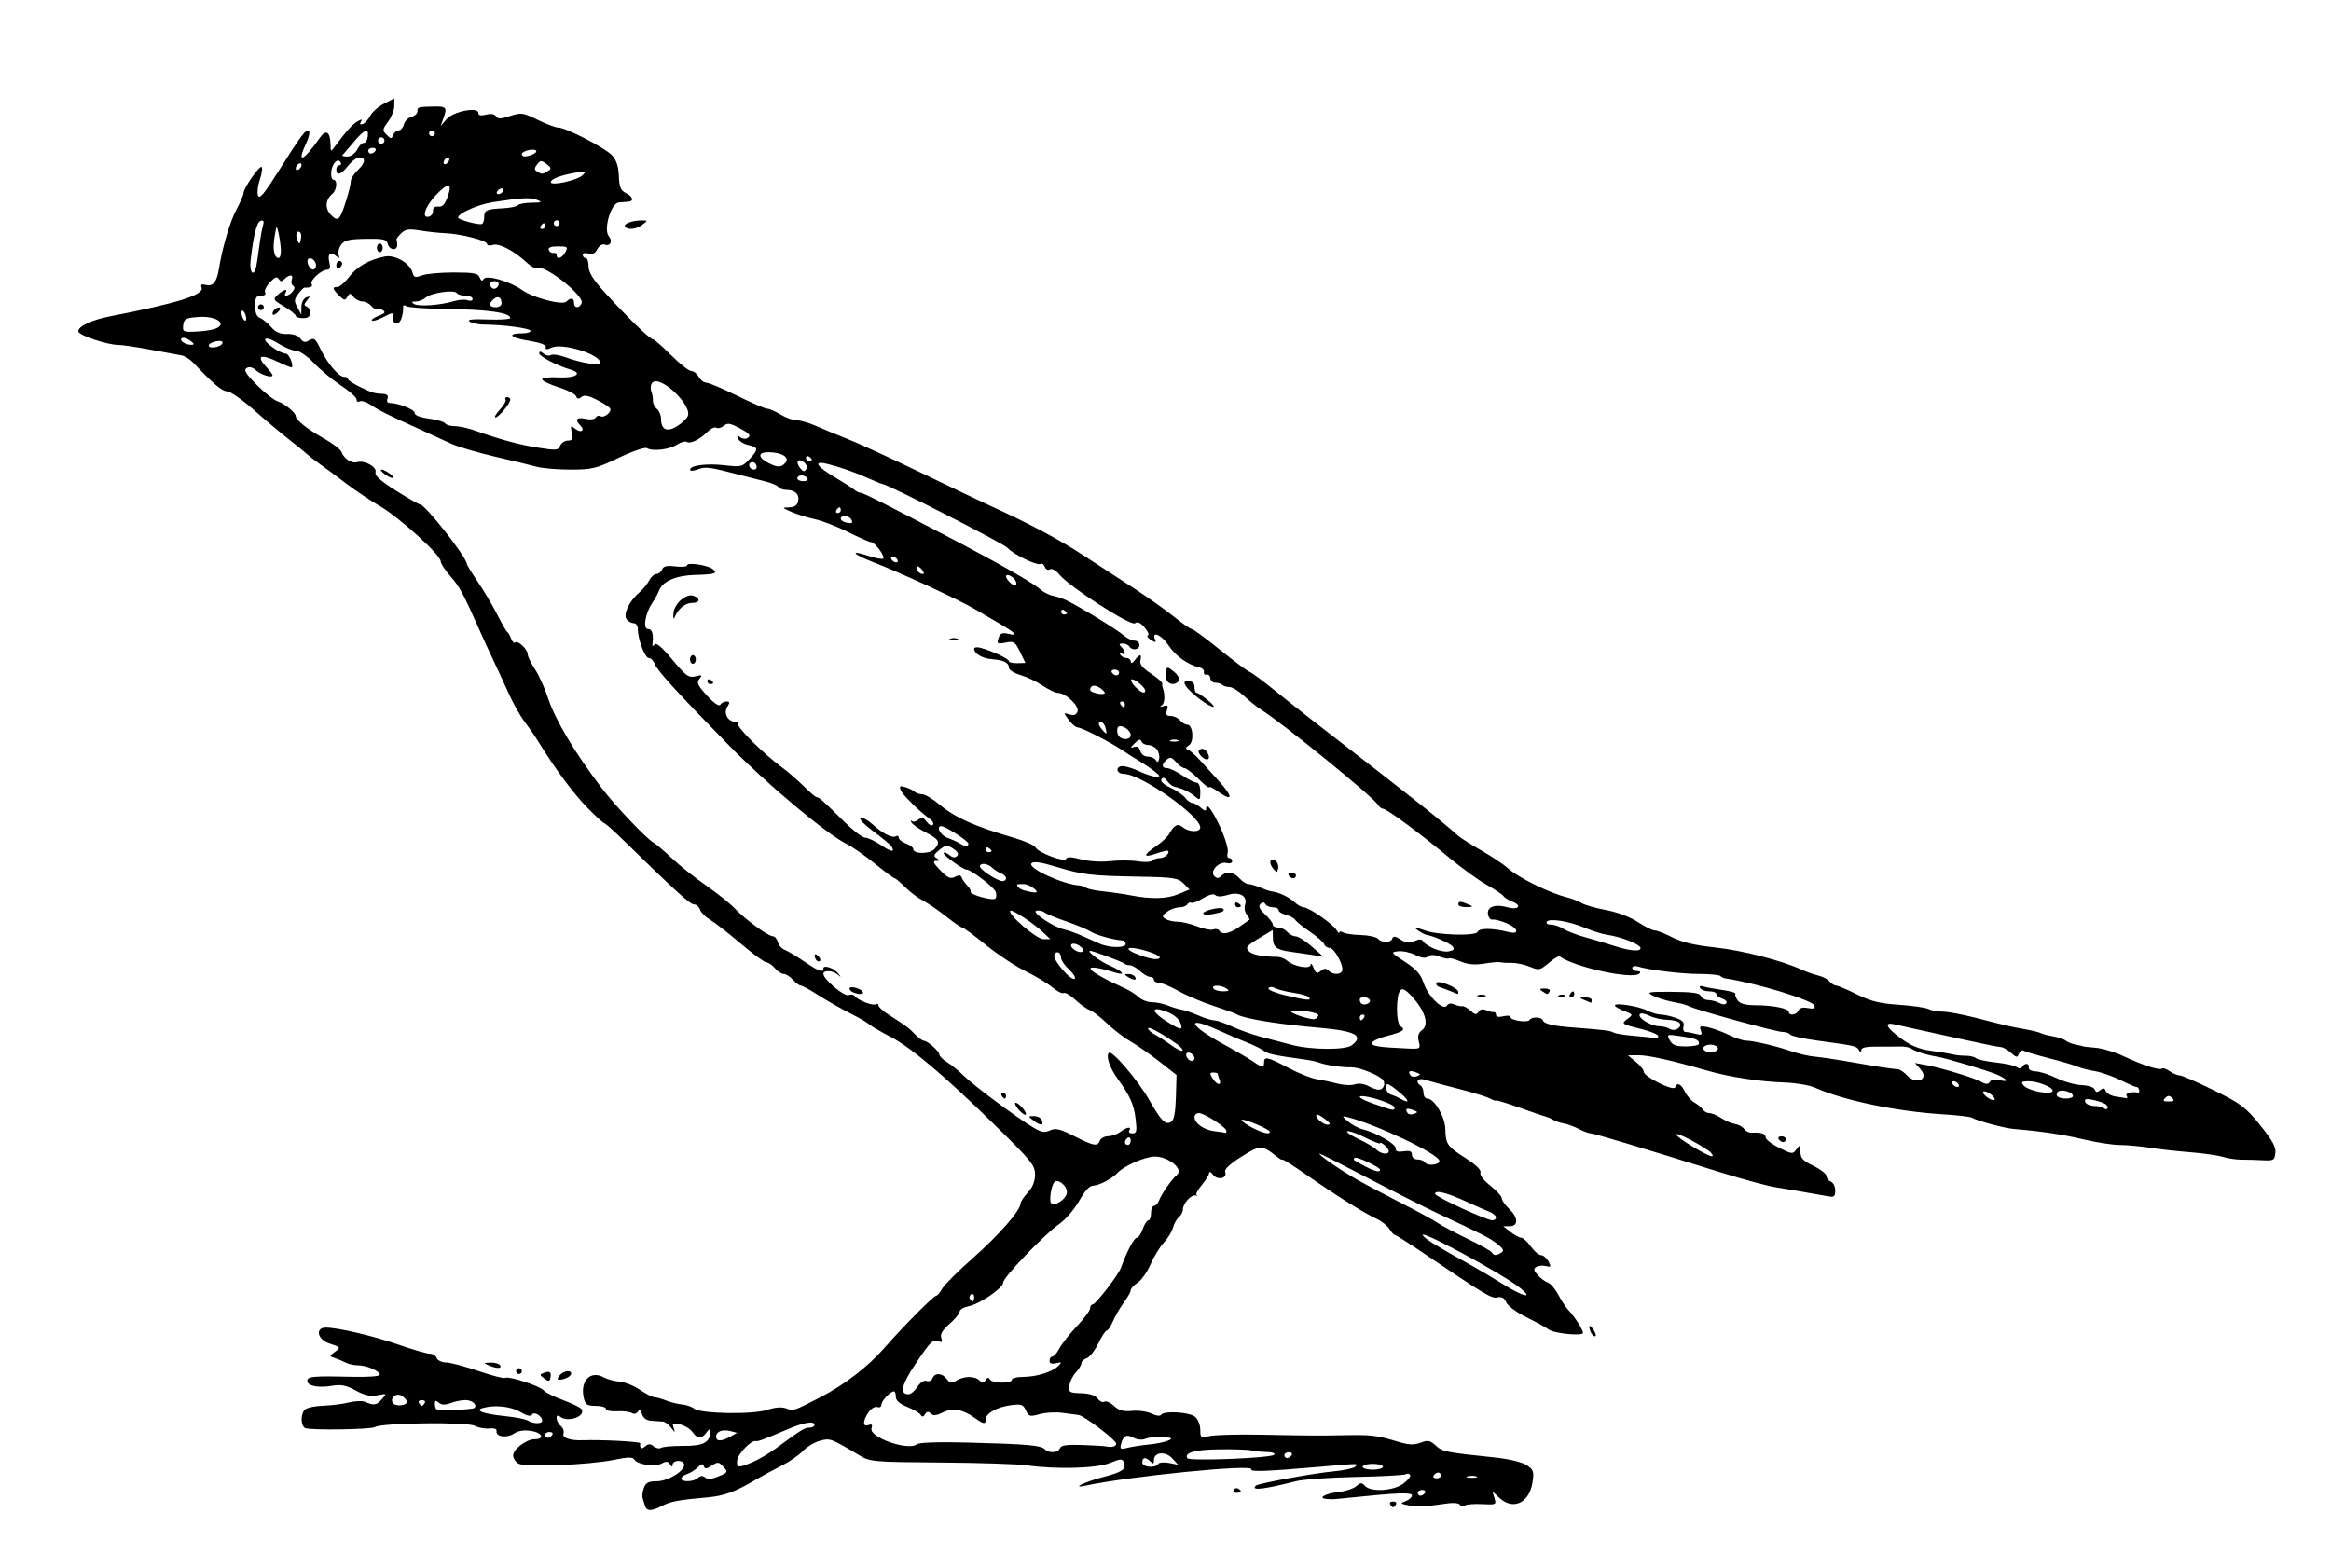 <?xml version="1.0" encoding="utf-8"?>
<svg xmlns="http://www.w3.org/2000/svg" version="1.1" viewBox="0 0 804 541">
	<path d="m 222.469,519.5 c -0.258,-0.825 -0.634,-2.062 -0.837,-2.75 -0.203,-0.688 0.008,-2.263 0.468,-3.5 0.653,-1.757 1.619,-2.25 4.409,-2.25 C 230.303,511 236,507.586 236,505.312 236,504.59 235.1,504 234,504 c -1.1,0 -2.007,0.562 -2.015,1.25 -0.011,0.922 -0.24,0.895 -0.873,-0.103 -0.656,-1.035 -1.339,-1.096 -2.903,-0.259 -2.35,1.258 -8.366,0.375 -9.419,-1.381 -0.544,-0.909 -2.172,-0.883 -6.988,0.109 -8.444,1.74 -30.474,2.63 -32.905,1.329 -1.043,-0.558 -1.897,-1.848 -1.897,-2.865 0,-2.127 4.587,-5.58 7.412,-5.58 3.564,0 2.71,-2.219 -1.092,-2.835 -2.555,-0.415 -4.499,-0.122 -6.083,0.916 -2.5,1.638 -6.344,1.063 -5.967,-0.891 0.143,-0.738 -0.811,-1.08 -2.516,-0.902 -1.51,0.158 -3.753,-0.252 -4.984,-0.911 -2.626,-1.405 -32.065,-1.048 -34.437,0.418 -1.422,0.879 -22.78,1.165 -24.142,0.323 -1.581,-0.977 -1.521,-5.098 0.093,-6.438 0.706,-0.586 3.518,-1.144 6.25,-1.24 2.732,-0.096 6.701,-0.602 8.821,-1.124 2.12,-0.522 4.595,-0.627 5.5,-0.232 3.094,1.35 4.014,1.218 5.829,-0.835 1.797,-2.033 1.781,-2.048 -1.509,-1.412 -2.464,0.476 -4.406,0.05 -7.5,-1.647 -3.223,-1.768 -5.042,-2.141 -7.978,-1.639 -4.87,0.833 -8.697,0.099 -8.697,-1.668 0,-1.561 1.958,-1.736 15.75,-1.407 5.252,0.126 9.25,-0.184 9.25,-0.717 C 131,472.968 126.435,471 123.439,471 c -1.357,0 -3.248,-0.417 -4.203,-0.927 -0.955,-0.51 -2.636,-1.217 -3.736,-1.571 -1.968,-0.634 -1.97,-0.667 -0.073,-2.063 2.19,-1.612 2.156,-1.665 -1.927,-2.999 C 109.495,462.131 108.633,458 112.365,458 c 4.269,0 16.591,2.908 25.525,6.024 4.694,1.637 9.353,2.976 10.353,2.976 1.001,0 2.078,0.675 2.395,1.5 0.317,0.825 1.765,1.513 3.219,1.528 1.454,0.015 6.451,1.333 11.105,2.928 4.654,1.595 8.833,2.671 9.287,2.39 1.176,-0.727 12.055,2.803 13.252,4.299 0.55,0.688 3.579,2.203 6.731,3.367 3.152,1.164 6.015,2.576 6.363,3.139 1.514,2.45 -4.752,4.669 -7.344,2.601 -1.825,-1.456 -1.638,1.681 0.191,3.198 0.792,0.658 1.201,1.819 0.909,2.581 -0.57,1.486 2.294,2.489 6.65,2.328 6.321,-0.234 19.905,0.466 19.838,1.022 -0.225,1.859 0.325,2.229 1.662,1.119 1.175,-0.975 1.816,-0.983 2.956,-0.036 0.801,0.665 1.964,0.894 2.585,0.511 0.621,-0.384 4.103,-0.681 7.737,-0.66 6.783,0.039 9.157,-1.209 9.157,-4.814 0,-1.208 -0.259,-1.159 -1.328,0.25 -1.722,2.269 -3.04,2.212 -4.736,-0.205 -0.755,-1.075 -2.683,-2.267 -4.286,-2.65 -2.564,-0.611 -2.834,-0.467 -2.248,1.205 0.622,1.771 0.563,1.765 -0.87,-0.089 -0.845,-1.094 -2.084,-2.038 -2.752,-2.098 -0.668,-0.06 -2.423,-0.178 -3.898,-0.261 -1.78,-0.101 -2.91,-0.87 -3.359,-2.284 -0.485,-1.527 -0.898,-1.774 -1.456,-0.872 -0.462,0.747 -1.314,0.93 -2.092,0.449 -0.722,-0.446 -3.023,-0.711 -5.112,-0.588 C 210.691,486.981 209,486.618 209,486.041 209,485.468 207.434,485 205.519,485 c -2.879,0 -3.589,-0.432 -4.108,-2.5 -1.498,-5.969 2.152,-9.913 6.802,-7.349 1.258,0.694 3.735,1.367 5.504,1.496 1.769,0.129 4.911,1.386 6.982,2.794 2.071,1.407 4.307,2.559 4.969,2.559 0.662,0 2.47,0.505 4.018,1.122 1.548,0.617 4.056,1.24 5.573,1.384 1.517,0.144 3.396,0.792 4.177,1.44 2.156,1.789 20.216,2.096 25.214,0.428 2.693,-0.899 4.969,-1.081 6.488,-0.519 2.562,0.948 2.54,0.955 11.762,-3.799 C 291.205,477.774 299.373,471.492 305,465.059 311.583,457.534 322.025,447 322.903,447 c 0.418,0 1.33,-1.067 2.028,-2.37 0.698,-1.304 5.543,-6.141 10.766,-10.75 C 344.65,425.981 352,417.545 352,415.168 c 0,-0.585 1.125,-2.278 2.5,-3.762 1.679,-1.812 2.5,-3.85 2.5,-6.207 0,-3.191 -1.258,-4.742 -13.883,-17.104 -17.456,-17.093 -28.813,-26.692 -36.003,-30.429 -3.087,-1.605 -6.288,-3.47 -7.113,-4.145 -0.825,-0.675 -2.85,-1.918 -4.5,-2.763 -5.718,-2.927 -10.02,-5.361 -14.23,-8.053 C 278.943,341.217 276.651,340 276.175,340 c -0.476,0 -1.679,-0.9 -2.675,-2 -0.995,-1.1 -2.42,-2 -3.165,-2 -0.745,0 -2.125,-0.9 -3.067,-2 -0.942,-1.1 -2.262,-2 -2.935,-2 -0.672,0 -4.661,-2.923 -8.865,-6.495 -4.203,-3.572 -8.954,-7.269 -10.557,-8.216 -1.603,-0.947 -3.169,-2.524 -3.481,-3.505 C 241.12,312.803 240.195,312 239.375,312 c -1.345,0 -6.381,-4.58 -24.466,-22.25 -3.237,-3.163 -6.154,-5.75 -6.484,-5.75 -0.329,0 -3.027,-2.487 -5.995,-5.528 -4.81,-4.926 -11.078,-13.411 -16.93,-22.915 -1.1,-1.787 -3.174,-4.78 -4.608,-6.653 -1.434,-1.873 -3.822,-6.105 -5.306,-9.405 -1.484,-3.3 -3.771,-8.25 -5.084,-11 -1.312,-2.75 -3.586,-7.7 -5.053,-11 -5.794,-13.034 -6.928,-15.134 -10.13,-18.753 C 153.494,196.683 152,194.378 152,193.624 c 0,-2.173 -14.145,-15.027 -20.877,-18.973 -3.369,-1.974 -8.656,-5.516 -11.75,-7.87 -3.094,-2.354 -7.031,-5.267 -8.749,-6.473 -1.718,-1.206 -3.799,-2.807 -4.624,-3.559 -0.825,-0.752 -3.75,-3.133 -6.5,-5.291 -2.75,-2.158 -8.201,-6.744 -12.113,-10.191 C 83.475,137.82 79.4,135 78.332,135 c -1.733,0 -4.873,-2.654 -11.57,-9.779 -1.178,-1.253 -3.069,-2.438 -4.202,-2.633 -1.133,-0.195 -5.945,-1.082 -10.692,-1.971 C 47.121,119.728 42.193,119 40.918,119 36.99,119 27,115.629 27,114.304 c 0,-1.769 4.605,-3.936 11.02,-5.184 23.285,-4.531 32.463,-7.417 31.507,-9.909 -0.404,-1.054 -0.015,-1.31 1.421,-0.935 2.481,0.649 3.79,-0.891 4.52,-5.317 1.295,-7.855 3.805,-16.367 6.095,-20.674 1.34,-2.521 2.439,-5.078 2.441,-5.684 0.007,-1.759 5.711,-9.871 6.286,-8.94 0.287,0.464 -0.032,2.453 -0.708,4.42 -0.676,1.967 -0.944,4.39 -0.595,5.384 0.484,1.381 2.155,-0.606 7.073,-8.409 7.934,-12.59 9.571,-14.751 10.484,-13.841 0.394,0.393 -0.017,2.261 -0.914,4.151 -3.503,7.381 -1.076,6.41 4.745,-1.898 2.1,-2.998 3.555,-1.985 3.64,2.533 0.046,2.442 0.081,2.454 1.522,0.5 3.838,-5.203 6.114,-7.723 7.832,-8.669 1.417,-0.781 1.687,-0.732 1.111,0.199 -0.491,0.795 -0.269,1.067 0.629,0.771 0.764,-0.252 1.925,-1.525 2.58,-2.828 0.655,-1.303 2.792,-3.191 4.75,-4.195 L 136,33.952 v 2.564 c 0,1.41 -0.962,3.866 -2.138,5.457 -1.983,2.682 -2.019,3.012 -0.497,4.534 1.481,1.481 1.7,1.487 2.245,0.067 C 135.942,45.708 136.788,45 137.49,45 c 0.702,0 1.52,-0.933 1.819,-2.074 0.298,-1.141 1.476,-2.318 2.617,-2.617 C 143.067,40.011 144,39.144 144,38.383 c 0,-1.473 0.107,-1.505 5.5,-1.633 4.417,-0.105 4.794,0.308 3.523,3.861 L 151.989,43.5 l 2.016,-2.374 C 156.296,38.429 165,36.729 165,38.978 c 0,0.841 0.852,1.025 2.655,0.572 1.683,-0.422 2.936,-0.211 3.424,0.577 0.609,0.986 1.613,0.964 4.848,-0.103 3.818,-1.26 4.427,-1.176 9.514,1.315 2.989,1.464 6.165,2.661 7.059,2.661 2.606,0 16.09,6.933 18.525,9.525 1.574,1.676 2.285,3.776 2.426,7.172 0.16,3.86 0.639,5.023 2.438,5.926 2.412,1.211 2.867,2.788 0.854,2.964 -0.683,0.06 -2.169,0.177 -3.302,0.261 -2.674,0.198 -5.379,9.315 -3.452,11.636 1.437,1.731 0.488,3.635 -1.442,2.895 -0.783,-0.3 -1.889,0.396 -2.529,1.592 -0.795,1.486 -1.721,1.94 -3.077,1.51 C 201.847,87.134 201,87.331 201,87.933 201,88.52 201.45,89 202,89 c 0.55,0 1,1.29 1,2.867 0,2.091 1.556,4.576 5.75,9.183 7.786,8.553 15.384,15.95 16.384,15.95 0.452,0 3.297,2.475 6.322,5.5 3.025,3.025 6.169,5.5 6.987,5.5 0.818,0 1.968,0.9 2.557,2 0.589,1.1 1.75,2 2.581,2 0.831,0 5.617,2.025 10.635,4.5 5.018,2.475 9.711,4.5 10.43,4.5 0.718,0 2.779,0.898 4.58,1.996 1.801,1.098 4.311,1.998 5.579,2 1.268,0.002 4.193,0.845 6.5,1.874 2.307,1.029 7.272,3.084 11.033,4.567 3.761,1.483 15.236,6.759 25.5,11.725 10.264,4.966 21.587,10.361 25.162,11.99 12.069,5.499 22.461,11.057 30.5,16.314 4.4,2.877 12.05,7.86 17,11.073 4.95,3.213 11.404,7.781 14.342,10.151 2.938,2.37 5.731,4.309 6.208,4.309 0.476,0 4.823,3.194 9.658,7.097 4.836,3.903 9.467,7.361 10.292,7.684 0.825,0.323 4.584,3.091 8.353,6.153 3.769,3.061 10.519,8.404 15,11.872 33.997,26.314 41.379,32.166 48.647,38.567 0.825,0.727 4.425,3.005 8,5.063 3.575,2.058 7.625,4.763 9,6.011 3.658,3.318 14.441,8.649 20.5,10.134 1.65,0.404 3.9,1.283 5,1.953 1.1,0.67 4.925,1.763 8.5,2.43 3.862,0.72 8.294,2.394 10.921,4.124 2.432,1.602 5.071,2.912 5.865,2.912 0.794,0 3.529,1.076 6.079,2.39 3.239,1.67 7.676,2.716 14.728,3.471 9.405,1.007 22.935,4.486 29.907,7.691 1.65,0.758 4.219,1.663 5.709,2.011 1.49,0.348 3.233,1.264 3.872,2.035 0.64,0.771 1.671,1.416 2.291,1.433 0.62,0.017 3.828,1.38 7.128,3.029 4.715,2.356 7.821,3.122 14.5,3.576 4.675,0.318 9.258,0.98 10.184,1.471 0.926,0.491 3.101,0.892 4.833,0.892 1.732,0 6.824,0.943 11.316,2.095 11.699,3.002 11.695,3.001 16.914,3.934 2.611,0.467 5.124,1.082 5.584,1.366 0.46,0.284 2.356,0.785 4.212,1.112 1.856,0.327 3.879,1.013 4.494,1.524 0.616,0.511 2.209,1.13 3.541,1.375 1.332,0.245 2.422,0.502 2.422,0.57 0,0.069 1.951,0.293 4.335,0.498 2.384,0.206 6.659,1.485 9.5,2.842 6.4,3.059 12.615,5.067 13.364,4.318 0.31,-0.31 1.505,0.095 2.656,0.9 1.15,0.806 2.705,1.465 3.456,1.465 0.751,0 6.049,2.311 11.774,5.135 9.374,4.624 10.962,5.82 15.976,12.026 4.239,5.247 5.493,7.541 5.254,9.615 -0.288,2.503 -0.639,2.707 -4.314,2.507 -2.2,-0.12 -5.515,-0.215 -7.366,-0.211 -1.851,0.004 -4.776,-0.43 -6.5,-0.963 -1.724,-0.533 -6.734,-1.252 -11.134,-1.596 -4.4,-0.345 -10.7,-1.047 -14,-1.562 -3.3,-0.515 -7.963,-0.939 -10.363,-0.943 -2.4,-0.004 -8.025,-0.876 -12.5,-1.937 -7.199,-1.707 -14.411,-2.786 -24.137,-3.611 -3.19,-0.27 -12.645,-2.814 -14.328,-3.854 -0.553,-0.342 -4.981,-0.868 -9.839,-1.169 C 654.098,383.432 635.955,379.662 626,375.225 c -1.925,-0.858 -6.65,-1.662 -10.5,-1.787 -8.408,-0.273 -18.998,-1.894 -26.5,-4.057 -12.26,-3.535 -20.508,-5.378 -23.91,-5.344 l -3.59,0.036 2.75,2.252 c 1.512,1.238 2.75,2.79 2.75,3.447 0,1.677 10.313,6.791 10.792,5.352 0.63,-1.89 2.032,-1.258 3.403,1.535 0.718,1.462 2.205,3.149 3.305,3.75 1.1,0.601 2.36,1.655 2.8,2.342 0.44,0.688 1.468,1.25 2.285,1.25 0.817,0 2.66,0.77 4.097,1.711 1.436,0.941 3.558,1.849 4.715,2.019 1.157,0.169 2.578,0.939 3.157,1.711 0.579,0.772 1.704,1.367 2.5,1.324 3.358,-0.184 4.947,0.317 4.947,1.559 0,0.728 2.095,2.369 4.655,3.648 4.485,2.24 4.705,2.258 6,0.486 1.248,-1.707 1.345,-1.645 1.345,0.865 0,2.214 0.815,3.1 4.5,4.89 2.475,1.202 4.5,2.786 4.5,3.518 0,0.733 0.675,1.591 1.5,1.908 0.825,0.317 1.5,1.688 1.5,3.048 0,2.158 -0.35,2.406 -2.75,1.947 -1.512,-0.289 -4.775,-0.861 -7.25,-1.27 -2.475,-0.409 -4.725,-0.805 -5,-0.878 -0.275,-0.074 -2.75,-0.48 -5.5,-0.902 -2.75,-0.423 -11.3,-2.733 -19,-5.133 -28.869,-9 -43.692,-13.449 -44.828,-13.455 -0.645,-0.003 -2.463,-0.679 -4.04,-1.502 -1.577,-0.823 -3.932,-1.689 -5.234,-1.925 -1.301,-0.236 -2.936,-0.785 -3.632,-1.22 -0.697,-0.435 -1.716,-0.893 -2.267,-1.017 -0.55,-0.124 -4.713,-1.548 -9.25,-3.163 -4.537,-1.615 -8.25,-2.748 -8.25,-2.517 0,0.231 -0.894,-0.058 -1.988,-0.643 -1.093,-0.585 -5.481,-1.968 -9.75,-3.073 -7.91,-2.048 -9.055,-2.356 -13.012,-3.511 -2.267,-0.661 -3.192,0.876 -1.25,2.077 0.55,0.34 1,1.491 1,2.559 0,1.068 0.59,1.941 1.312,1.941 2.426,0 6.13,6.274 6.215,10.529 0.105,5.213 0.631,5.958 7.16,10.134 3.469,2.219 5.273,3.999 4.938,4.872 -0.31,0.807 1.103,2.667 3.424,4.504 2.173,1.721 3.951,3.688 3.951,4.371 0,0.683 1.125,2.299 2.5,3.59 3.187,2.994 3.311,5.992 0.25,6.022 l -2.25,0.022 L 521,425 c 1.375,1.076 3.032,1.966 3.682,1.978 0.65,0.012 2.143,1.372 3.318,3.022 1.175,1.65 2.765,3 3.533,3 0.768,0 1.914,0.966 2.545,2.146 1.019,1.903 0.922,2.087 -0.854,1.623 -1.102,-0.288 -2.597,-0.156 -3.324,0.293 -1.053,0.651 -0.947,1.23 0.521,2.852 1.013,1.12 2.579,2.269 3.48,2.555 0.901,0.286 2.529,2.199 3.618,4.251 1.089,2.052 2.656,4.425 3.481,5.272 2.032,2.087 5,6.733 5,7.826 0,1.219 -10.17,0.197 -11.884,-1.194 -0.761,-0.618 -4.136,-2.477 -7.5,-4.132 -3.406,-1.675 -6.547,-3.986 -7.088,-5.213 -0.681,-1.546 -1.577,-2.055 -3,-1.702 -2.014,0.499 -3.866,-0.611 -25.937,-15.547 -4.9,-3.316 -9.179,-6.029 -9.509,-6.029 -0.33,0 -1.184,-0.933 -1.896,-2.074 -0.712,-1.141 -2.733,-2.722 -4.491,-3.514 -3.981,-1.794 -14.205,-8.221 -24.412,-15.346 -4.281,-2.988 -7.849,-5.238 -7.928,-5 -0.08,0.238 -0.98,-0.242 -2,-1.067 -5.019,-4.059 -5.694,-4.056 -12.187,0.049 -4.031,2.549 -5.948,4.36 -5.593,5.285 0.844,2.199 -2.621,2.974 -4.17,0.933 -0.738,-0.972 -1.355,-1.239 -1.373,-0.594 -0.018,0.645 -1.163,2.518 -2.546,4.162 -1.383,1.644 -2.171,3.179 -1.75,3.413 0.421,0.233 0.244,0.303 -0.391,0.156 -1.495,-0.347 -4.344,2.802 -4.344,4.803 0,0.852 -0.631,2.072 -1.402,2.712 -0.771,0.64 -1.675,2.251 -2.008,3.58 -0.334,1.329 -1.757,3.658 -3.163,5.176 -1.406,1.517 -3.474,4.89 -4.594,7.495 -1.12,2.605 -3.116,5.443 -4.435,6.307 -1.319,0.864 -2.397,2.041 -2.397,2.615 0,0.574 -1.061,2.476 -2.358,4.227 -1.297,1.751 -2.982,4.646 -3.744,6.433 -0.762,1.788 -1.732,3.25 -2.155,3.25 -0.423,0 -1.752,2.023 -2.953,4.495 -1.201,2.472 -2.995,4.753 -3.987,5.067 -0.992,0.315 -1.803,1.075 -1.803,1.69 0,0.615 -0.86,2.047 -1.911,3.183 -1.051,1.135 -2.063,3.189 -2.25,4.564 -0.316,2.325 -0.028,2.51 4.098,2.646 2.896,0.096 4.87,0.738 5.683,1.85 0.685,0.937 1.72,1.411 2.3,1.053 0.579,-0.358 2.07,0.296 3.312,1.453 1.719,1.602 3.215,2.012 6.263,1.718 2.202,-0.212 5.216,0.212 6.697,0.943 1.518,0.749 2.938,0.934 3.253,0.423 0.926,-1.499 9.891,-0.969 11.804,0.698 0.963,0.839 1.75,2.841 1.75,4.45 0,2.787 0.153,2.889 3.25,2.175 1.788,-0.412 9.775,-0.624 17.75,-0.47 18.456,0.356 18.85,0.358 29,0.172 9.11,-0.167 10.92,0.058 18.28,2.273 3.665,1.103 5.427,1.176 7.702,0.317 2.535,-0.957 3.271,-0.817 5.234,0.993 2.288,2.11 3.453,2.345 20.452,4.117 4.838,0.504 9.266,1.571 10.862,2.617 2.429,1.591 2.632,2.176 2.06,5.919 -1.091,7.142 -6.656,9.78 -11.4,5.403 l -2.439,-2.25 0.717,2.329 c 0.689,2.24 0.53,2.319 -4.179,2.069 -2.692,-0.143 -5.403,0.054 -6.023,0.437 -0.62,0.383 -1.386,0.279 -1.702,-0.231 -0.316,-0.511 -2.034,-0.74 -3.819,-0.51 -1.785,0.23 -4.887,0.638 -6.893,0.907 -2.006,0.269 -5.125,0.194 -6.931,-0.167 -3.001,-0.6 -3.096,-0.726 -1.102,-1.463 1.199,-0.444 2.181,-1.329 2.181,-1.968 0,-1.123 -4.903,-0.948 -21.5,0.766 -6.005,0.62 -5.573,0.595 -7.809,0.449 -3.387,-0.222 -0.753,-1.851 3.827,-2.368 2.51,-0.283 5.333,-1.201 6.273,-2.039 1.466,-1.308 1.893,-1.325 2.999,-0.118 2.037,2.222 9.786,1.781 13.212,-0.752 1.606,-1.187 2.682,-2.545 2.39,-3.016 -0.291,-0.472 -0.973,-0.583 -1.516,-0.248 -0.542,0.335 -8.274,0.756 -17.181,0.936 -8.907,0.18 -18.22,0.841 -20.695,1.471 -11.257,2.863 -15.667,3.351 -13.848,1.532 0.779,-0.779 19.754,-4.265 26.804,-4.924 3.551,-0.332 6.903,-1.051 7.45,-1.597 1.209,-1.209 1.814,-1.21 -12.406,0.028 -18.045,1.571 -24,1.788 -23.424,0.855 1.17,-1.893 -41.677,2.333 -57.243,5.646 -5.17,1.101 -0.048,-1.362 6.239,-3 6.554,-1.707 7.96,-2.691 7.09,-4.96 -0.543,-1.415 -1.027,-1.4 -4.883,0.152 -4.636,1.866 -18.501,2.241 -28.78,0.778 -3.025,-0.431 -16.349,-0.861 -29.608,-0.956 -23.269,-0.167 -24.244,-0.254 -28,-2.491 -9.913,-5.905 -10.088,-5.969 -13.64,-4.988 -1.87,0.516 -4.492,2.103 -5.826,3.526 -1.334,1.423 -4.676,3.717 -7.426,5.097 -2.75,1.38 -6.8,3.573 -9,4.873 -6.971,4.12 -10.784,5.513 -16.469,6.014 -9.982,0.881 -12.73,1.393 -15.649,2.916 -3.655,1.906 -5.322,1.911 -5.914,0.015 z M 491.5,515 c 0.34,-0.55 -0.084,-1 -0.941,-1 -0.857,0 -1.559,0.45 -1.559,1 0,0.55 0.423,1 0.941,1 0.518,0 1.219,-0.45 1.559,-1 z m -250.742,-5.158 c 0.796,-0.796 1.561,-0.84 2.45,-0.139 0.894,0.705 2.328,0.584 4.654,-0.391 3.224,-1.351 3.291,-1.487 1.64,-3.311 -1.566,-1.73 -1.929,-1.766 -4.011,-0.402 -1.811,1.187 -2.38,1.23 -2.72,0.21 -0.326,-0.978 -0.837,-0.884 -2.106,0.385 -0.922,0.922 -2.573,1.96 -3.67,2.308 -1.097,0.348 -1.994,1.053 -1.994,1.566 0,1.328 4.376,1.157 5.758,-0.225 z M 497,509 c 0,-0.55 -0.423,-1 -0.941,-1 -0.518,0 -1.219,0.45 -1.559,1 -0.34,0.55 0.084,1 0.941,1 0.857,0 1.559,-0.45 1.559,-1 z m 12.269,0.344 c -0.677,-0.274 -2.027,-0.291 -3,-0.037 -0.973,0.254 -0.419,0.478 1.231,0.498 1.65,0.02 2.446,-0.187 1.769,-0.461 z M 477,506 c 0,-0.55 -1.575,-1 -3.5,-1 -1.925,0 -3.5,0.45 -3.5,1 0,0.55 1.575,1 3.5,1 1.925,0 3.5,-0.45 3.5,-1 z m -217.451,-1.585 c 2.086,-0.872 5.726,-3.009 8.088,-4.75 8.792,-6.479 9.902,-7.165 11.593,-7.165 0.952,0 1.711,-0.45 1.687,-1 -0.061,-1.409 -3.622,-0.818 -9.107,1.512 -9.001,3.823 -10.317,4.31 -11.137,4.125 -1.568,-0.355 -6.175,4.412 -6.413,6.635 -0.283,2.652 0.309,2.724 5.287,0.644 z m 139.931,0.618 c 0.329,-0.532 2.016,-0.684 3.75,-0.337 l 3.152,0.63 -2.104,-2.258 C 401.912,500.529 398,500.964 398,503.767 c 0,1.27 -0.267,1.366 -1.2,0.433 -1.633,-1.633 -2.8,-1.508 -2.8,0.3 0,1.68 4.5,2.117 5.48,0.533 z M 439.45,501.874 c 0.559,-0.514 -0.47,-0.905 -2.5,-0.95 -1.897,-0.042 -4.35,-0.295 -5.45,-0.562 -1.1,-0.267 -6.035,-0.432 -10.966,-0.367 -8.432,0.112 -12.178,1.155 -10.999,3.062 0.664,1.075 28.663,-0.033 29.915,-1.184 z M 445.5,502 c 0.34,-0.55 -0.084,-1 -0.941,-1 -0.857,0 -1.559,0.45 -1.559,1 0,0.55 0.423,1 0.941,1 0.518,0 1.219,-0.45 1.559,-1 z m -79.909,-2.378 c 0.395,-1.029 2.351,-1.313 7.719,-1.12 3.954,0.142 7.64,0.365 8.19,0.496 1.864,0.445 3.5,0.006 3.5,-0.94 0,-1.248 -11.08,-9.703 -13,-9.92 -0.825,-0.093 -3.342,-0.428 -5.594,-0.744 -2.252,-0.316 -5.762,-0.114 -7.802,0.449 -3.398,0.938 -3.796,0.83 -4.767,-1.3 -0.929,-2.038 -1.567,-2.257 -5.198,-1.779 -4.729,0.623 -8.64,2.818 -8.64,4.85 0,1.845 -0.679,1.749 -3.907,-0.549 -4.069,-2.898 -7.582,-3.468 -10.964,-1.781 -2.194,1.095 -3.257,1.187 -4.089,0.355 -0.832,-0.832 -1.34,-0.774 -1.957,0.224 -0.605,0.98 -1.028,1.034 -1.543,0.2 -0.391,-0.632 -2.472,-1.854 -4.625,-2.715 C 310.294,484.3 309,483.158 309,481.891 309,480.851 308.698,480 308.329,480 307.087,480 304,483.297 304,484.624 c 0,0.723 -0.628,1.073 -1.396,0.778 -0.771,-0.296 -2.115,0.49 -3,1.754 -2.073,2.959 -2.092,5.246 -0.038,4.458 1.144,-0.439 1.423,-0.131 1.038,1.143 -0.934,3.089 12.677,7.869 15.638,5.492 0.784,-0.629 7.485,-0.849 17.758,-0.583 20.201,0.523 25.005,0.94 26.354,2.288 1.491,1.491 4.614,1.294 5.238,-0.332 z M 396.5,498.302 c 5.347,-0.538 9.535,-2.127 6.25,-2.372 -4.1,-0.306 -6.352,-0.161 -7.922,0.51 -0.92,0.393 -2.616,0.208 -3.771,-0.409 -2.494,-1.335 -3.621,-0.807 -4.367,2.045 -0.487,1.863 -0.241,2.027 2.129,1.418 1.474,-0.379 4.93,-0.915 7.68,-1.191 z m -144.627,-2.689 2.373,-1.316 -2.22,-0.58 C 249.21,492.981 247,493.811 247,495.607 c 0,1.727 1.766,1.729 4.873,0.006 z M 190.5,495 c 0.34,-0.55 -0.084,-1 -0.941,-1 -0.857,0 -1.559,0.45 -1.559,1 0,0.55 0.423,1 0.941,1 0.518,0 1.219,-0.45 1.559,-1 z m -3.5,-4.878 c 0,-1.641 -2.762,-3.317 -3.499,-2.124 -0.46,0.744 -1.774,0.448 -4.094,-0.921 -3.247,-1.915 -8.669,-2.498 -12.789,-1.373 -3.137,0.857 0.034,2.057 7.382,2.795 3.66,0.368 7.295,1.074 8.077,1.569 1.829,1.158 4.923,1.192 4.923,0.054 z m -23.363,-4.426 C 164.725,484.608 162.857,483 160.506,483 c -1.307,0 -3.585,0.46 -5.063,1.022 -1.909,0.726 -3.086,0.69 -4.065,-0.122 C 150.315,483.016 150,483.087 150,484.211 c 0,0.801 0.188,1.644 0.418,1.873 0.619,0.619 12.563,0.268 13.219,-0.388 z M 140.327,483.5 c -0.095,-0.55 -0.87,-1.44 -1.722,-1.978 -1.851,-1.167 -4.213,0.684 -3.123,2.448 0.847,1.371 5.093,0.959 4.846,-0.47 z M 146.5,484 c 0.34,-0.55 -0.11,-1 -1,-1 -0.89,0 -1.34,0.45 -1,1 0.34,0.55 0.79,1 1,1 0.21,0 0.66,-0.45 1,-1 z m 169.959,-5.578 c 1.02,-1.556 2.27,-2.356 3.153,-2.017 0.805,0.309 1.72,-0.106 2.033,-0.922 0.772,-2.011 3.346,-1.872 4.934,0.267 1.093,1.471 1.625,1.551 3.347,0.5 2.618,-1.598 6.322,-1.602 7.916,-0.008 0.989,0.989 1.411,0.967 2.075,-0.107 0.581,-0.941 1.04,-1.014 1.517,-0.242 C 342.286,477.272 349,477.367 349,476 c 0,-0.55 1.733,-1 3.851,-1 4.609,0 10.081,-1.695 12.149,-3.762 1.333,-1.333 1.25,-1.44 -0.75,-0.962 -1.522,0.363 -2.25,0.082 -2.25,-0.869 0,-0.774 0.438,-1.406 0.974,-1.406 0.536,0 1.632,-1.273 2.437,-2.828 0.804,-1.556 3.516,-5.002 6.026,-7.659 C 373.947,454.856 376,452.078 376,451.341 376,450.603 376.396,450 376.88,450 c 1.047,0 8.913,-10.234 9.798,-12.747 1.819,-5.166 4.497,-10.253 5.399,-10.253 0.565,0 1.498,-1.35 2.073,-3 0.575,-1.65 1.452,-3 1.948,-3 0.496,0 0.902,-1.125 0.902,-2.5 0,-1.375 0.464,-2.5 1.031,-2.5 0.567,0 1.324,-0.787 1.682,-1.75 0.872,-2.344 4.426,-7.425 6.286,-8.986 C 408.317,403.319 403.029,399 398.33,399 395.009,399 387.768,402.143 385.5,404.57 383.605,406.597 379.066,409 377.131,409 c -1.299,0 -2.926,1.747 -4.923,5.286 -1.641,2.908 -4.721,6.492 -6.845,7.966 C 360.217,425.823 346,440.672 346,442.476 c 0,1.876 -8.07,7.388 -11.953,8.165 C 332.371,450.976 331,451.786 331,452.441 c 0,0.655 -1.575,2.586 -3.501,4.291 -2.493,2.207 -3.307,3.606 -2.826,4.858 0.5,1.303 0.283,1.608 -0.84,1.177 -2.115,-0.811 -2.735,-0.209 -8.211,7.972 -4.675,6.984 -5.399,10.262 -2.268,10.262 0.779,0 2.177,-1.16 3.106,-2.578 z M 336,447.441 c 0,-0.857 -0.457,-1.276 -1.016,-0.931 -0.559,0.345 -0.757,1.047 -0.441,1.559 0.857,1.387 1.457,1.128 1.457,-0.628 z m 188.5,-2.977 c -5.919,-4.861 -36.123,-21.175 -33.669,-18.185 1.217,1.483 4.26,3.35 17.169,10.535 2.475,1.378 7.2,4.19 10.5,6.25 6.86,4.282 10.56,5.146 6,1.401 z m -6.666,-12.341 c 1.026,-0.65 0.711,-1.336 -1.359,-2.965 -2.618,-2.059 -4.74,-3.15 -20.475,-10.52 -4.125,-1.932 -14.871,-7.366 -23.88,-12.076 C 463.111,401.853 455.485,398 455.173,398 c -1.032,0 7.232,5.737 12.827,8.905 3.025,1.713 10,5.41 15.5,8.217 5.5,2.806 11.125,5.876 12.5,6.822 1.375,0.946 5.974,3.392 10.22,5.435 4.246,2.044 7.985,4.144 8.309,4.668 0.719,1.164 1.559,1.183 3.305,0.076 z M 516,419.975 c 0,-0.564 -1.012,-1.424 -2.25,-1.912 -1.238,-0.488 -4.95,-2.129 -8.25,-3.646 -6.593,-3.032 -10.5,-3.986 -10.5,-2.565 0,0.966 17.586,9.094 19.75,9.128 0.688,0.011 1.25,-0.441 1.25,-1.005 z m -148.008,-8.69 c 0.009,-2.46 -3.449,-4.973 -4.501,-3.271 -0.964,1.561 -1.613,5.98 -1.019,6.941 1.003,1.623 5.512,-1.375 5.52,-3.67 z M 476,403.52 c 0,-0.86 -8.177,-4.676 -8.764,-4.09 -0.313,0.313 -0.382,0.682 -0.153,0.82 5.773,3.464 8.917,4.617 8.917,3.27 z M 496.475,400.5 c -0.059,-2.329 -22.041,-12.767 -31.975,-15.184 -1.72,-0.418 -1.65,-0.194 0.5,1.602 1.375,1.148 3.625,2.352 5,2.675 4.564,1.072 11.502,5.06 11.393,6.55 -0.077,1.061 0.685,1.352 2.75,1.049 2.135,-0.313 2.857,-0.012 2.857,1.194 0,0.93 0.822,1.613 1.941,1.613 1.068,0 2.235,0.476 2.594,1.057 0.802,1.298 4.974,0.828 4.939,-0.557 z m 93.656,-2.843 c -0.613,-0.739 -3.931,-2.804 -7.372,-4.589 -7.033,-3.648 -5.637,-1.429 1.87,2.974 5.346,3.135 7.22,3.685 5.502,1.615 z M 479,397.122 c 0,-0.483 -0.675,-1.438 -1.5,-2.122 -0.825,-0.685 -1.5,-0.957 -1.5,-0.606 0,0.352 -2.286,-0.519 -5.079,-1.935 -2.794,-1.416 -5.572,-2.41 -6.174,-2.209 -0.602,0.201 1.073,1.384 3.724,2.63 2.65,1.246 5.461,2.907 6.246,3.692 1.577,1.577 4.284,1.925 4.284,0.549 z M 379.362,393.5 c 0.317,-0.825 1.602,-1.514 2.857,-1.532 1.255,-0.018 3.155,-0.693 4.223,-1.5 2.222,-1.681 3.974,-1.949 3.059,-0.468 -0.34,0.55 0.146,1 1.08,1 1.448,0 1.612,-0.73 1.113,-4.946 -0.599,-5.059 -1.888,-7.938 -6.264,-13.994 -2.731,-3.779 -4.063,-7.76 -2.963,-8.856 1.064,-1.06 10.05,9.47 13.991,16.394 4.06,7.133 5.567,8.624 7.507,7.425 0.964,-0.596 1.466,-3.238 1.619,-8.52 l 0.222,-7.656 -5.981,-4.673 c -3.289,-2.57 -7.77,-5.693 -9.957,-6.939 -2.187,-1.246 -5.84,-4.056 -8.117,-6.245 -2.277,-2.188 -4.93,-4.229 -5.894,-4.535 -0.964,-0.306 -3.172,-1.882 -4.906,-3.501 -1.734,-1.62 -3.566,-2.689 -4.071,-2.377 -0.505,0.312 -2.276,-0.574 -3.935,-1.97 -1.659,-1.396 -5.812,-3.899 -9.23,-5.563 -3.417,-1.664 -9.553,-5.729 -13.634,-9.033 C 335.997,322.704 332.325,320 331.918,320 c -0.406,0 -2.949,-1.747 -5.65,-3.882 -2.701,-2.135 -6.294,-4.597 -7.984,-5.471 -1.69,-0.874 -4.436,-2.952 -6.102,-4.618 C 310.517,304.363 308.897,303 308.582,303 c -0.315,0 -3.387,-2.283 -6.827,-5.073 -3.44,-2.79 -7.843,-5.851 -9.784,-6.802 C 285.157,287.785 264.369,270.366 251.5,257.212 233.349,238.658 226.661,231.315 225.803,228.997 225.397,227.899 224.485,227 223.776,227 222.44,227 220,220.548 220,217.016 220,215.907 219.38,215 218.622,215 c -0.758,0 -1.864,-0.586 -2.459,-1.303 -1.341,-1.615 0.801,-6.264 4.237,-9.197 1.289,-1.1 2.866,-3.013 3.506,-4.25 0.64,-1.238 1.775,-2.25 2.521,-2.25 0.747,0 1.624,-0.693 1.949,-1.54 0.443,-1.155 1.596,-1.419 4.607,-1.056 2.209,0.266 4.016,0.087 4.016,-0.397 0,-1.105 7.054,-0.081 8.774,1.274 1.941,1.529 0.959,1.865 -5.984,2.049 -6.668,0.177 -11.334,2.221 -12.506,5.478 -0.335,0.93 -1.369,2.817 -2.298,4.192 -2.469,3.654 -3.336,9 -1.461,9 1.398,0 1.91,1.649 1.552,5 -0.113,1.06 0.078,1.152 0.651,0.314 0.548,-0.801 2.547,0.897 6.163,5.239 4.73,5.677 5.658,6.348 7.981,5.77 2.274,-0.566 2.459,-0.448 1.369,0.875 -1.054,1.28 -0.627,2.221 2.623,5.776 2.416,2.643 4.141,3.828 4.568,3.136 0.377,-0.611 1.339,-1.11 2.136,-1.11 1.179,0 1.226,0.358 0.251,1.919 -1.36,2.177 0.276,5.081 2.863,5.081 0.79,0 1.206,0.373 0.925,0.828 -0.585,0.947 8.946,10.378 14.858,14.702 2.18,1.595 5.668,4.603 7.75,6.685 2.082,2.082 4.085,3.786 4.452,3.786 0.836,0 2.42,1.408 9.455,8.407 3.092,3.076 6.378,5.593 7.303,5.593 0.925,0 3.32,1.113 5.322,2.474 3.605,2.45 5.08,2.673 3.781,0.571 -0.37,-0.599 -3.207,-2.961 -6.304,-5.249 -3.181,-2.35 -5.072,-4.346 -4.347,-4.588 0.706,-0.235 2.485,0.692 3.954,2.06 3.409,3.177 6.937,4.994 8.19,4.22 0.539,-0.333 0.979,-0.118 0.979,0.478 0,0.596 1.125,1.512 2.5,2.034 1.375,0.523 2.5,1.361 2.5,1.862 0,1.891 5.828,1.82 7.464,-0.091 1.988,-2.322 1.41,-3.284 -3.464,-5.77 -2.125,-1.084 -4.192,-2.54 -4.592,-3.236 -0.4,-0.695 -0.36,-0.931 0.09,-0.523 0.45,0.408 1.471,0.2 2.269,-0.462 1.161,-0.964 1.726,-0.827 2.832,0.686 0.76,1.039 1.723,1.548 2.14,1.13 0.417,-0.417 0.033,-1.289 -0.854,-1.938 -3.85,-2.815 -9.607,-8.492 -10.213,-10.071 -0.54,-1.408 -0.255,-1.595 1.585,-1.04 1.234,0.373 2.671,1.077 3.194,1.565 0.522,0.488 1.717,0.888 2.655,0.888 0.938,0 3.639,1.615 6.002,3.59 5.433,4.539 12.028,7.476 25.849,11.513 3.551,1.037 6.799,2.496 7.216,3.243 1.065,1.904 10.125,5.259 10.573,3.916 0.241,-0.724 1.825,-0.668 5.053,0.179 2.748,0.721 6.986,0.981 10.201,0.625 3.025,-0.334 7.3,-0.303 9.5,0.069 2.2,0.372 4.428,0.269 4.95,-0.229 0.522,-0.498 1.733,-0.906 2.691,-0.906 1.625,0 3.492,-1.708 2.709,-2.477 -0.193,-0.189 -2.06,0.245 -4.15,0.966 -4.547,1.567 -4.464,0.488 0.206,-2.679 1.873,-1.271 3.898,-3.21 4.5,-4.31 1.623,-2.967 2.871,-3.547 4.571,-2.124 2.126,1.78 6.023,1.827 6.023,0.073 C 414,281.427 393.461,267 387.734,267 c -2.257,0 -3.191,-1.888 -1.294,-2.615 0.862,-0.331 3.586,0.347 6.052,1.507 2.467,1.16 5.278,2.093 6.246,2.075 1.54,-0.029 1.492,-0.249 -0.38,-1.75 -1.177,-0.944 -3.636,-2.617 -5.465,-3.717 -1.828,-1.1 -4.465,-2.776 -5.86,-3.724 -4.042,-2.75 -13.858,-7.773 -15.257,-7.807 -0.703,-0.017 -2.124,-1.191 -3.157,-2.608 -1.866,-2.56 -1.864,-2.572 0.255,-1.9 1.503,0.477 2.322,0.184 2.773,-0.989 0.716,-1.865 -4.021,-6.374 -6.76,-6.436 -0.886,-0.02 -3.236,-1.139 -5.224,-2.488 -1.987,-1.349 -5.425,-2.995 -7.64,-3.658 -2.215,-0.663 -4.026,-1.784 -4.026,-2.489 0,-1.77 -1.698,-2.655 -5.702,-2.973 C 338.839,227.153 336,225.523 336,223.81 c 0,-0.52 1.012,-0.664 2.25,-0.32 4.103,1.14 9.75,3.801 9.75,4.594 0,0.43 1.277,0.745 2.838,0.701 l 2.838,-0.081 -1.848,-3.825 c -1.672,-3.461 -2.133,-3.768 -4.838,-3.227 -3.153,0.631 -3.353,0.458 -2.385,-2.063 0.419,-1.091 1.34,-1.39 3,-0.973 3.862,0.969 2.793,-0.239 -3.354,-3.792 -3.163,-1.828 -6.65,-3.864 -7.75,-4.525 -5.441,-3.268 -25.432,-12.535 -35.25,-16.341 -7.198,-2.79 -8.468,-4.414 -1.714,-2.19 2.495,0.821 4.789,1.24 5.098,0.931 0.753,-0.753 -2.852,-5.628 -4.192,-5.667 -0.582,-0.017 -4.147,-1.586 -7.923,-3.486 -3.776,-1.9 -8.925,-3.897 -11.443,-4.439 -2.518,-0.542 -6.152,-1.67 -8.077,-2.507 -3.3,-1.435 -3.349,-1.524 -0.867,-1.561 1.733,-0.026 2.805,-0.694 3.134,-1.955 C 275.895,170.687 274.281,169 271.359,169 c -1.233,0 -2.512,-0.438 -2.842,-0.973 -0.331,-0.535 -2.495,-1.442 -4.809,-2.016 C 261.394,165.438 257.925,164.554 256,164.047 244.688,161.07 243.414,160.892 240.734,161.911 239.23,162.483 238,162.547 238,162.055 c 0,-1.52 5.82,-2.272 12.017,-1.553 5.567,0.646 6.051,0.528 8.444,-2.054 3.241,-3.497 3.191,-4.146 -0.377,-4.929 -1.604,-0.352 -3.189,-1.352 -3.523,-2.221 -0.465,-1.212 -0.302,-1.327 0.7,-0.496 0.719,0.596 1.875,0.733 2.57,0.303 1.44,-0.89 0.617,-1.712 -4.047,-4.047 -2.166,-1.084 -3.018,-1.109 -4.206,-0.123 -0.82,0.68 -1.944,0.957 -2.498,0.614 -0.554,-0.342 -1.89,0.26 -2.968,1.338 -2.713,2.713 -5.956,4.327 -7.177,3.572 -0.563,-0.348 -2.087,0.064 -3.387,0.916 -2.629,1.722 -8.452,2.419 -10.361,1.24 -0.716,-0.443 -4.829,0.951 -9.77,3.31 -7.802,3.725 -9.226,4.074 -16.609,4.074 -4.442,0 -9.703,-0.443 -11.692,-0.985 -1.989,-0.542 -8.542,-2.13 -14.563,-3.528 -6.021,-1.399 -12.771,-3.403 -15,-4.455 -2.229,-1.052 -7.203,-3.332 -11.053,-5.067 -10.496,-4.731 -13.728,-6.343 -16.706,-8.331 -1.488,-0.993 -3.176,-1.516 -3.75,-1.161 -0.574,0.355 -1.056,0.056 -1.07,-0.664 -0.014,-0.72 -2.377,-2.849 -5.25,-4.732 -2.873,-1.883 -7.088,-5.37 -9.366,-7.75 C 106.013,122.877 103.294,121 102.089,121 c -1.171,0 -3.898,-1.117 -6.06,-2.482 -2.244,-1.417 -4.189,-2.067 -4.53,-1.515 -0.613,0.991 5.097,4.987 7.135,4.994 1.014,0.003 2.711,3.993 2.001,4.703 -0.158,0.158 -2.143,-0.61 -4.412,-1.706 -6.402,-3.093 -8.095,-2.381 -4.222,1.777 1.1,1.181 2,2.388 2,2.682 0,1.074 -3.959,-0.105 -5.728,-1.706 -1.173,-1.062 -2.314,-1.338 -3.217,-0.78 -1.087,0.672 -0.301,1.973 3.523,5.834 2.707,2.733 5.979,5.29 7.271,5.683 2.233,0.679 6.151,3.902 6.151,5.059 0,1.303 3.937,4.457 9.337,7.48 3.21,1.797 6.107,3.99 6.438,4.873 0.888,2.373 3.497,4.093 5.36,3.534 2.555,-0.766 6.976,1.646 6.394,3.489 -0.355,1.124 1.684,2.96 7.032,6.333 4.142,2.612 7.889,4.75 8.325,4.75 1.744,0 16.114,18.29 16.114,20.511 0,0.329 1.738,3.162 3.862,6.294 2.124,3.132 5.108,8.17 6.631,11.195 1.523,3.025 3.081,5.725 3.461,6 0.38,0.275 1.007,1.352 1.392,2.393 0.385,1.041 0.991,1.603 1.346,1.248 0.878,-0.878 4.308,2.335 4.308,4.035 0,0.752 1.115,3.051 2.477,5.109 1.362,2.058 3.378,6.487 4.479,9.842 2.523,7.685 9.144,18.816 18.566,31.214 4.666,6.139 15.383,17.446 17.838,18.82 0.94,0.526 3.831,2.977 6.424,5.447 2.593,2.47 7.865,6.672 11.715,9.34 3.85,2.667 8.35,6.267 10,8 3.682,3.866 11.468,9.552 13.08,9.552 0.652,0 1.421,0.898 1.708,1.995 0.287,1.097 1.352,2.304 2.367,2.682 1.015,0.378 4.033,2.18 6.707,4.005 4.986,3.402 6.638,4.002 6.638,2.412 0,-1.381 3.772,-0.094 5.169,1.764 1.039,1.382 1.013,1.444 -0.167,0.392 C 287.354,334.78 284,334.58 284,335.952 c 0,1.877 7.159,7.924 8.688,7.338 0.833,-0.32 1.806,-0.169 2.163,0.335 1.017,1.435 6.197,3.464 7.224,2.829 0.509,-0.314 0.925,-0.14 0.925,0.389 0,0.528 1.462,1.894 3.25,3.036 6.322,4.038 7.143,4.645 9.3,6.872 1.199,1.238 2.578,2.265 3.064,2.283 1.323,0.05 5.385,3.642 5.385,4.762 0,0.536 1.238,1.753 2.75,2.703 1.512,0.951 4.1,3.064 5.75,4.696 3.271,3.236 17.81,14.07 23.654,17.626 2.967,1.806 4.097,2.022 6.009,1.151 1.948,-0.887 3.39,-0.548 8.346,1.965 6.811,3.454 8.044,3.671 8.853,1.563 z m -22.921,-6.968 c -1.902,-1.438 -1.898,-1.469 0.202,-1.5 1.179,-0.018 2.402,0.643 2.719,1.468 0.73,1.903 -0.43,1.916 -2.921,0.032 z M 351.5,383 c -1.002,-1.107 -1.596,-2.237 -1.321,-2.512 0.275,-0.275 1.319,0.406 2.321,1.512 1.002,1.107 1.596,2.237 1.321,2.512 -0.275,0.275 -1.319,-0.406 -2.321,-1.512 z m -6,-5 c -0.34,-0.55 -0.141,-1 0.441,-1 0.582,0 1.059,0.45 1.059,1 0,0.55 -0.198,1 -0.441,1 -0.243,0 -0.719,-0.45 -1.059,-1 z m -51.25,-35.662 c -0.688,-0.277 -1.25,-0.875 -1.25,-1.327 0,-1.022 3.832,-0.092 4.575,1.11 0.578,0.935 -1.249,1.055 -3.325,0.217 z M 281.667,331.333 C 281.3,330.967 281,330.202 281,329.633 c 0,-0.627 0.466,-0.568 1.183,0.15 0.651,0.651 0.951,1.416 0.667,1.7 -0.284,0.284 -0.817,0.217 -1.183,-0.15 z M 244,234.941 c 0,-0.582 0.45,-0.781 1,-0.441 0.55,0.34 1,0.816 1,1.059 0,0.243 -0.45,0.441 -1,0.441 -0.55,0 -1,-0.477 -1,-1.059 z M 238,227.5 c 0,-0.825 0.45,-1.5 1,-1.5 0.55,0 1,0.675 1,1.5 0,0.825 -0.45,1.5 -1,1.5 -0.55,0 -1,-0.675 -1,-1.5 z m 89.75,-7.162 c 0.688,-0.277 1.812,-0.277 2.5,0 0.688,0.277 0.125,0.504 -1.25,0.504 -1.375,0 -1.938,-0.227 -1.25,-0.504 z m -95.468,-8.739 c 0.257,-3.417 4.448,-7.023 7.018,-6.037 2.475,0.95 2.081,2.439 -0.645,2.439 -2.32,0 -4.834,2.098 -5.993,5 -0.329,0.825 -0.5,0.195 -0.38,-1.401 z M 132.559,163.468 C 131.491,162.661 131.068,162 131.618,162 c 0.55,0 1.874,0.661 2.941,1.468 1.068,0.807 1.491,1.468 0.941,1.468 -0.55,0 -1.874,-0.661 -2.941,-1.468 z M 390,393.441 c 0,-0.857 -0.45,-1.281 -1,-0.941 -0.55,0.34 -1,1.041 -1,1.559 0,0.518 0.45,0.941 1,0.941 0.55,0 1,-0.702 1,-1.559 z m 33,-3.308 C 423,388.929 415.382,384 413.521,384 412.685,384 412,384.605 412,385.345 c 0,2.188 3.247,4.468 7,4.917 1.925,0.23 3.612,0.49 3.75,0.578 0.138,0.088 0.25,-0.23 0.25,-0.707 z m 15,0.311 c 0,-0.838 -9.089,-4.689 -9.677,-4.1 -0.281,0.281 1.219,1.424 3.333,2.539 3.809,2.009 6.344,2.633 6.344,1.56 z m 19.015,-4.398 c -1.367,-1.05 -2.668,-1.726 -2.893,-1.502 -0.783,0.783 2.136,3.456 3.75,3.434 1.213,-0.017 0.995,-0.508 -0.858,-1.932 z m 30.412,-3.095 c -2.236,-0.812 -2.888,-0.505 -1.995,0.939 0.348,0.563 1.372,0.739 2.277,0.392 1.446,-0.555 1.412,-0.716 -0.282,-1.331 z M 481,382.08 c 0,-1.205 -9.461,-4.334 -11.737,-3.882 -1.003,0.199 0.824,1.268 4.237,2.48 7.111,2.524 7.5,2.596 7.5,1.402 z m 245.433,-0.992 c -0.513,-0.483 -2.449,-1.198 -4.302,-1.589 -2.608,-0.55 -3.265,-0.405 -2.912,0.645 0.251,0.746 1.638,1.376 3.081,1.401 1.443,0.025 2.941,0.363 3.328,0.75 0.387,0.387 0.937,0.472 1.221,0.188 0.284,-0.284 0.097,-0.912 -0.417,-1.395 z m -243.471,-4.048 c -1.904,-1.628 -3.8,-2.978 -4.212,-3 -1.554,-0.084 -0.675,3.045 1,3.563 0.963,0.297 2.425,0.932 3.25,1.41 3.262,1.89 3.242,0.831 -0.038,-1.973 z m 203.609,0.388 c -1.059,-0.774 -2.183,-1.151 -2.497,-0.836 -0.314,0.314 0.295,1.205 1.354,1.979 1.059,0.774 2.183,1.151 2.497,0.836 0.314,-0.314 -0.295,-1.205 -1.354,-1.979 z M 749.2,378.8 c -0.933,-0.933 -1.467,-0.933 -2.4,0 -0.933,0.933 -0.667,1.2 1.2,1.2 1.867,0 2.133,-0.267 1.2,-1.2 z M 715,378.067 c 0,-1.223 -3.692,-2.375 -5.007,-1.563 -0.564,0.349 -0.766,1.053 -0.45,1.565 0.75,1.213 5.457,1.212 5.457,-0.002 z M 733.5,378 c -0.551,-0.891 1.569,-1.491 3.844,-1.087 0.464,0.082 0.678,-0.348 0.475,-0.957 -0.203,-0.608 -0.583,-1.035 -0.844,-0.947 -0.261,0.088 -2.725,-0.966 -5.475,-2.342 -2.75,-1.375 -6.8,-2.796 -9,-3.156 -2.2,-0.361 -4.9,-1.061 -6,-1.556 -1.1,-0.495 -5.5,-1.794 -9.777,-2.886 -4.277,-1.092 -8.218,-2.258 -8.757,-2.591 -0.539,-0.333 -1.259,0.122 -1.601,1.012 -0.555,1.446 -0.846,1.414 -2.743,-0.307 -1.167,-1.058 -2.797,-1.948 -3.622,-1.977 -0.825,-0.029 -6.9,-1.258 -13.5,-2.731 -6.6,-1.473 -13.8,-3.059 -16,-3.523 -2.2,-0.465 -5.237,-1.146 -6.75,-1.515 -4.17,-1.016 -3.363,0.945 2,4.861 3.399,2.482 6.315,3.677 10.25,4.202 3.025,0.403 6.4,0.96 7.5,1.237 1.1,0.277 3.125,0.489 4.5,0.471 1.375,-0.018 2.978,0.363 3.561,0.846 0.584,0.483 3.734,1.16 7,1.505 3.266,0.345 6.461,1.057 7.1,1.583 0.746,0.614 1.393,0.58 1.809,-0.094 0.904,-1.463 2.583,-1.314 2.28,0.201 -0.146,0.728 0.846,1.291 2.373,1.349 1.442,0.054 4.716,1.113 7.275,2.351 2.559,1.239 6.433,2.319 8.61,2.401 2.298,0.086 4.179,0.72 4.487,1.511 0.402,1.036 0.858,1.089 1.901,0.224 1.048,-0.87 1.503,-0.795 1.929,0.315 0.307,0.799 1.822,1.643 3.367,1.876 1.545,0.232 3.173,0.49 3.618,0.572 0.445,0.082 0.531,-0.3 0.191,-0.85 z m -25.508,-1.75 c -0.013,-1.232 -5.176,-3.25 -8.314,-3.25 -2.431,0 -2.722,0.243 -1.728,1.44 1.639,1.974 10.06,3.492 10.042,1.81 z m -230.659,-1.677 c 0.301,-0.785 0.012,-1.851 -0.643,-2.368 -2.407,-1.904 -8.261,-4.099 -10.691,-4.009 -2.904,0.107 -8.83,-0.76 -11,-1.609 -0.825,-0.323 -2.85,-0.772 -4.5,-0.999 -10.708,-1.471 -13.162,-1.984 -14.5,-3.035 -0.825,-0.648 -3.525,-1.979 -6,-2.957 -2.475,-0.979 -6.872,-2.863 -9.772,-4.188 -11.519,-5.261 -10.316,-1.779 1.641,4.75 4.197,2.292 8.826,4.994 10.286,6.005 C 435.374,368.391 436,368.446 436,366.5 c 0,-2.171 1.226,-1.896 8.328,1.872 3.496,1.855 7.89,3.613 9.764,3.907 1.874,0.294 5.151,0.992 7.281,1.55 2.13,0.558 4.803,0.671 5.94,0.251 1.238,-0.458 3.094,-0.229 4.627,0.571 3.29,1.717 4.713,1.696 5.394,-0.079 z M 675.5,374 c -0.34,-0.55 -1.068,-1 -1.618,-1 -0.55,0 -0.722,0.45 -0.382,1 0.34,0.55 1.068,1 1.618,1 0.55,0 0.722,-0.45 0.382,-1 z M 420.607,372.418 C 420.273,371.548 420,370.648 420,370.418 420,370.188 419.321,370 418.492,370 c -1.258,0 -1.301,0.332 -0.259,2 1.482,2.373 3.244,2.684 2.375,0.418 z m 265.895,0.578 c 0.341,-0.552 1.718,-0.728 3.059,-0.392 3.494,0.877 3.008,-0.266 -0.811,-1.91 -3.241,-1.396 -17.902,-5.765 -20.75,-6.184 -3.172,-0.467 -7.549,-1.824 -8.641,-2.679 -0.627,-0.492 -2.427,-0.853 -4,-0.804 -1.573,0.049 -5.222,0.068 -8.109,0.04 -3.533,-0.033 -5.255,0.357 -5.265,1.192 -0.012,0.953 -0.205,0.943 -0.831,-0.044 -0.875,-1.378 -1.133,-1.436 -14.409,-3.236 -4.815,-0.653 -9.004,-1.59 -9.309,-2.083 -0.305,-0.493 -1.54,-0.901 -2.745,-0.907 -2.011,-0.01 -28.228,-7.184 -31.691,-8.672 -2.071,-0.89 -2.018,-0.875 -6.5,-1.776 -2.2,-0.442 -5.125,-1.395 -6.5,-2.118 -2.221,-1.167 -1.458,-1.307 6.825,-1.255 6.985,0.044 9.458,0.407 9.857,1.446 0.293,0.763 1.413,1.386 2.491,1.386 1.077,0 2.802,0.451 3.832,1.003 1.141,0.611 2.098,0.639 2.449,0.072 0.316,-0.512 -0.331,-1.218 -1.439,-1.57 C 592.907,344.153 592,343.446 592,342.933 592,342.42 590.902,342 589.559,342 c -1.343,0 -2.749,-0.498 -3.125,-1.107 -0.443,-0.717 -0.024,-0.913 1.191,-0.557 1.031,0.303 4.008,0.851 6.615,1.219 2.607,0.368 4.559,0.961 4.339,1.318 -0.221,0.357 0.135,1.383 0.791,2.279 0.823,1.125 2.732,1.633 6.161,1.641 6.027,0.013 11.469,1.114 11.469,2.321 0,1.424 2.735,1.019 3.314,-0.49 0.344,-0.896 1.473,-1.196 3.237,-0.858 2.009,0.384 2.596,0.158 2.271,-0.874 -0.573,-1.819 -20.15,-7.796 -30.526,-9.318 -0.681,-0.1 -1.552,-0.495 -1.935,-0.877 -0.383,-0.383 -3.658,-0.699 -7.279,-0.703 -6.108,-0.007 -17.258,-1.365 -21.333,-2.598 -0.963,-0.291 -1.75,-0.049 -1.75,0.538 0,0.587 0.765,1.067 1.7,1.067 1.028,0 1.325,0.346 0.75,0.875 -2.327,2.142 -22.491,-2.226 -27.509,-5.959 -0.307,-0.229 -2,0.797 -3.761,2.279 -3.018,2.54 -3.393,2.615 -6.512,1.312 -1.82,-0.76 -4.628,-1.358 -6.239,-1.329 -1.611,0.03 -3.38,-0.075 -3.93,-0.233 -0.55,-0.158 -3.058,0.054 -5.574,0.471 -3.266,0.542 -5.601,0.329 -8.168,-0.744 -1.977,-0.826 -3.794,-1.303 -4.038,-1.059 -0.244,0.244 -1.685,-0.029 -3.203,-0.607 -1.878,-0.714 -3.153,-0.724 -3.989,-0.03 -0.853,0.708 -2.189,0.541 -4.367,-0.546 -1.726,-0.861 -4.381,-1.423 -5.9,-1.248 -2.661,0.306 -2.575,0.439 2.356,3.65 3.891,2.534 5.432,4.286 6.431,7.313 1.509,4.571 6.803,9.713 8.003,7.772 0.469,-0.759 1.435,-0.91 2.598,-0.404 1.018,0.442 2.245,0.714 2.726,0.604 0.481,-0.11 1.746,0.588 2.811,1.551 1.582,1.431 2.089,1.504 2.774,0.396 0.549,-0.888 1.477,-1.078 2.689,-0.551 1.018,0.442 2.188,0.733 2.601,0.646 0.412,-0.087 0.75,0.34 0.75,0.95 0,0.683 0.96,0.868 2.5,0.481 1.375,-0.345 2.5,-0.22 2.5,0.278 0,1.183 5.933,2.05 6.603,0.966 0.725,-1.173 4.161,-1.04 4.567,0.177 0.409,1.227 3.543,1.947 10.83,2.489 10.103,0.751 12.493,1.055 13.557,1.72 0.581,0.364 3.731,0.872 7,1.129 3.269,0.258 6.46,0.622 7.093,0.81 0.632,0.188 1.221,-0.108 1.307,-0.658 0.086,-0.55 -2.456,-1.653 -5.65,-2.45 -7.143,-1.784 -7.266,-1.876 -4.851,-3.641 1.874,-1.37 1.823,-1.477 -1.252,-2.637 C 558.442,348.106 557,347.253 557,346.876 c 0,-1.054 8.163,0.23 11.2,1.762 1.485,0.749 3.556,1.362 4.601,1.362 1.045,0 3.355,0.507 5.133,1.127 2.437,0.85 3.112,1.588 2.743,3 -0.269,1.03 0.031,1.879 0.667,1.887 0.636,0.008 2.245,0.305 3.575,0.661 2.031,0.543 2.309,0.361 1.732,-1.142 -0.592,-1.544 -0.273,-1.707 2.325,-1.187 1.657,0.331 4.899,1.514 7.206,2.629 2.307,1.114 5.003,2.026 5.992,2.026 2.506,0 10.462,1.866 15.827,3.711 2.475,0.851 6.075,1.672 8,1.823 1.925,0.151 7.775,1.027 13,1.947 8.665,1.526 12.335,2.087 15.711,2.405 0.666,0.063 2.026,0.989 3.023,2.059 3.24,3.478 7.812,1.444 4.677,-2.08 l -1.911,-2.147 4,0.732 c 4.783,0.875 16.392,4.375 18.5,5.578 2.033,1.159 2.771,1.153 3.502,-0.031 z M 546.5,345 c -1.908,-0.82 -1.897,-0.863 0.25,-0.93 1.238,-0.039 2.25,0.38 2.25,0.93 0,0.55 -0.113,0.968 -0.25,0.93 -0.138,-0.039 -1.15,-0.457 -2.25,-0.93 z m -36.75,-1.662 c 0.688,-0.277 1.812,-0.277 2.5,0 0.688,0.277 0.125,0.504 -1.25,0.504 -1.375,0 -1.938,-0.227 -1.25,-0.504 z m 28.062,-0.021 c 0.722,-0.289 1.584,-0.253 1.917,0.079 0.332,0.332 -0.258,0.569 -1.312,0.525 -1.165,-0.048 -1.402,-0.285 -0.604,-0.604 z M 541.5,343 c 0.34,-0.55 0.816,-1 1.059,-1 0.243,0 0.441,0.45 0.441,1 0,0.55 -0.477,1 -1.059,1 -0.582,0 -0.781,-0.45 -0.441,-1 z m -41,-0.984 c -1.1,-0.467 -2.816,-1.108 -3.813,-1.425 -0.997,-0.317 -1.543,-1.014 -1.212,-1.549 0.666,-1.078 7.526,1.788 7.526,3.144 0,0.935 0.122,0.943 -2.5,-0.169 z M 532,342 c -1.207,-0.78 -1.049,-0.972 0.809,-0.985 1.288,-0.009 2.036,0.427 1.691,0.985 -0.743,1.202 -0.639,1.202 -2.5,0 z m -43.573,27.951 c -2.236,-0.812 -2.888,-0.505 -1.995,0.939 0.348,0.563 1.372,0.739 2.277,0.392 1.446,-0.555 1.412,-0.716 -0.282,-1.331 z M 412,365.059 c 0,-1.18 -1.95,-2.442 -2.667,-1.726 C 408.617,364.05 409.879,366 411.059,366 411.577,366 412,365.577 412,365.059 Z M 405.978,360.227 C 400.997,356.646 396,353.919 396,354.783 c 0,0.493 1.012,1.428 2.25,2.078 1.238,0.65 3.784,2.301 5.659,3.668 1.875,1.367 3.648,2.247 3.94,1.956 0.292,-0.292 -0.55,-1.308 -1.871,-2.258 z m 186.458,1.878 c 0.726,-1.175 -2.02,-2.201 -3.929,-1.469 C 586.559,361.383 587.581,363 590,363 c 1.035,0 2.131,-0.403 2.435,-0.895 z M 466.25,360.608 c 4.393,-3.335 1.236,-4.973 -11.75,-6.098 -14.052,-1.217 -25.551,-3.117 -28,-4.626 -0.55,-0.339 -4.15,-1.644 -8,-2.9 -3.85,-1.256 -9.286,-3.566 -12.081,-5.134 C 403.625,340.283 400.587,339 399.669,339 398.751,339 398,338.55 398,338 c 0,-0.55 -0.59,-1 -1.311,-1 -0.721,0 -2.277,-0.9 -3.458,-2 -1.181,-1.1 -2.766,-2 -3.522,-2 -0.756,0 -1.666,-0.291 -2.022,-0.647 -0.54,-0.54 -10.377,-4.217 -11.559,-4.32 -1.683,-0.148 3.229,3.62 6.608,5.068 4.474,1.918 5.877,3.622 2.014,2.448 -12.822,-3.899 -11.017,-1.031 3.483,5.533 1.503,0.681 3.562,2.009 4.574,2.952 1.012,0.943 3.041,1.715 4.508,1.715 1.467,0 3.909,0.502 5.426,1.116 1.517,0.614 3.659,1.266 4.759,1.449 1.1,0.183 3.742,1.087 5.872,2.009 2.13,0.922 4.605,1.686 5.5,1.698 0.895,0.012 3.653,0.971 6.128,2.13 2.475,1.16 6.975,2.754 10,3.544 3.025,0.789 7.75,2.031 10.5,2.759 6.699,1.774 18.5,1.861 20.75,0.153 z M 389,337 c -1.293,-0.835 -1.266,-0.971 0.191,-0.985 0.93,-0.008 1.969,0.435 2.309,0.985 0.782,1.266 -0.542,1.266 -2.5,0 z m 100.362,22.306 c -0.472,-1.88 -0.166,-2.975 1.086,-3.891 2.453,-1.794 1.276,-6.254 -2.921,-11.065 -2.399,-2.75 -3.672,-3.546 -4.456,-2.786 -1.641,1.59 -1.628,11.474 0.017,12.491 1.888,1.167 0.829,1.919 -4.686,3.326 -2.622,0.669 -4.938,1.728 -5.147,2.354 -0.377,1.131 2.09,1.537 12.004,1.977 4.669,0.207 4.747,0.162 4.103,-2.406 z M 586,360.059 c 0,-1.386 -0.982,-1.787 -6.354,-2.591 -4.731,-0.708 -4.825,-0.672 -3.715,1.403 C 576.832,360.555 578.004,361 581.535,361 583.991,361 586,360.577 586,360.059 Z m -6.821,-7.28 c -0.498,-0.498 -2.43,-0.938 -4.292,-0.977 -1.863,-0.04 -4.599,-0.684 -6.08,-1.433 -1.481,-0.749 -2.94,-0.962 -3.241,-0.475 -0.76,1.231 3.873,4.102 6.649,4.121 1.257,0.008 2.945,0.433 3.752,0.943 1.775,1.123 4.599,-0.793 3.213,-2.179 z M 407.104,352.75 c -0.471,-1.275 -2.417,-2.854 -4.49,-3.644 -6.645,-2.532 -5.46,0.337 1.878,4.546 3.028,1.737 3.524,1.566 2.612,-0.902 z m 47.632,-2.458 c 0.355,-1.066 -8.378,-2.316 -9.356,-1.339 -0.562,0.562 6.681,2.92 8.057,2.624 0.516,-0.111 1.1,-0.689 1.298,-1.285 z M 470.5,351 c 0.34,-0.55 0.141,-1 -0.441,-1 -0.582,0 -1.059,0.45 -1.059,1 0,0.55 0.198,1 0.441,1 0.243,0 0.719,-0.45 1.059,-1 z m 1.935,-6.105 C 471.737,343.766 469,343.717 469,344.833 c 0,1.407 1.126,2.056 2.592,1.493 0.768,-0.295 1.148,-0.939 0.843,-1.431 z m -20.864,-0.78 c -0.301,-0.487 -2.69,-1.206 -5.309,-1.599 -2.619,-0.393 -5.522,-1.121 -6.452,-1.618 -1.019,-0.545 -1.917,-0.535 -2.264,0.026 -0.316,0.512 2.244,1.598 5.689,2.414 7.572,1.794 9.05,1.931 8.336,0.776 z M 423,341 c -1.976,-1.277 -5.289,-1.277 -4.5,0 0.34,0.55 1.829,0.993 3.309,0.985 2.105,-0.012 2.364,-0.226 1.191,-0.985 z m -54.298,-6.576 C 367.216,333.046 366,331.289 366,330.519 c 0,-2.021 -1.69,-2.768 -2.353,-1.04 -0.632,1.647 5.965,9.243 7.068,8.14 0.379,-0.379 -0.527,-1.816 -2.013,-3.194 z m 89.541,0.418 C 459.918,336.518 463,336.264 463,334.45 463,331.947 460.066,327 458.581,327 c -0.752,0 -1.589,-0.578 -1.86,-1.285 -0.271,-0.707 -2.457,-2.618 -4.857,-4.247 -2.4,-1.629 -4.696,-3.476 -5.101,-4.103 -0.405,-0.628 -1.868,-1.425 -3.25,-1.772 C 442.131,315.246 441,314.52 441,313.981 441,313.441 440.127,313 439.059,313 c -1.068,0 -2.243,-0.489 -2.613,-1.087 -0.474,-0.767 -0.985,-0.774 -1.733,-0.026 -0.748,0.748 -0.273,1.792 1.613,3.539 1.471,1.363 2.674,2.95 2.674,3.526 0,0.576 0.845,1.048 1.878,1.048 1.033,0 2.438,0.675 3.122,1.5 0.685,0.825 1.977,1.507 2.872,1.515 0.895,0.008 3.428,1.603 5.628,3.545 l 4,3.53 -3,-0.507 c -1.65,-0.279 -5.25,-0.811 -8,-1.183 -5.38,-0.728 -6.461,-1.6 -6.485,-5.231 L 439,320.837 l -3.75,2.242 c -5.38,3.216 -5.83,3.741 -4.416,5.155 1.141,1.141 4.843,1.854 9.638,1.856 1.084,5.2e-4 2.659,0.605 3.5,1.344 2.331,2.049 8.014,3.029 8.092,1.395 0.035,-0.731 0.489,-0.266 1.01,1.035 0.795,1.986 1.192,2.161 2.479,1.092 1.161,-0.963 1.813,-0.991 2.69,-0.114 z M 400,330.243 c 0,-0.416 -1.793,-1.316 -3.984,-2 -7.247,-2.262 -9.528,-1.127 -2.717,1.352 3.857,1.404 6.702,1.679 6.702,0.648 z m -27.496,-3.864 c -0.989,-0.723 -2.251,-1.036 -2.803,-0.695 -0.589,0.364 -0.26,1.165 0.795,1.936 0.989,0.723 2.251,1.036 2.803,0.695 0.589,-0.364 0.26,-1.165 -0.795,-1.936 z m 128.438,0.051 c -0.886,-1.067 -6.678,-3.602 -8.942,-3.914 -0.933,-0.128 -4.504,-2.456 -3.815,-2.486 0.377,-0.017 1.812,0.398 3.189,0.922 4.364,1.659 17.692,2.04 18.274,0.522 0.522,-1.359 5.109,-1.339 10.602,0.048 4.05,1.023 3.495,-1.313 -0.732,-3.079 -1.915,-0.8 -4.042,-1.34 -4.726,-1.199 -0.684,0.141 -1.391,-0.698 -1.57,-1.864 -0.398,-2.584 2.522,-3.601 6.809,-2.372 3.66,1.05 5.071,-0.64 1.627,-1.949 -1.355,-0.515 -2.732,-1.371 -3.06,-1.903 -0.328,-0.531 -2.961,-2.3 -5.85,-3.931 -2.889,-1.631 -8.691,-5.836 -12.893,-9.345 C 490.155,287.781 478.296,279 477.054,279 c -0.525,0 -1.315,-0.609 -1.754,-1.354 -1.584,-2.682 -32.936,-28.206 -40.3,-32.807 -1.375,-0.859 -4.01,-2.974 -5.856,-4.7 C 427.299,238.412 425.011,237 424.061,237 c -0.95,0 -2.059,-0.332 -2.465,-0.737 -0.405,-0.405 -1.492,-0.743 -2.414,-0.75 -0.922,-0.007 -1.698,-0.688 -1.725,-1.513 -0.026,-0.825 -0.59,-1.387 -1.253,-1.25 -0.662,0.138 -1.092,-0.286 -0.955,-0.941 0.138,-0.655 -0.603,-1.375 -1.645,-1.601 -3.825,-0.829 -8.166,-3.933 -10.523,-7.524 -2.356,-3.591 -5.892,-5.236 -4.726,-2.199 0.478,1.244 0.25,1.286 -1.403,0.253 -1.085,-0.678 -1.546,-1.374 -1.024,-1.548 0.522,-0.174 10e-4,-1.406 -1.157,-2.737 -1.462,-1.682 -2.467,-2.121 -3.289,-1.439 -1.363,1.131 -22.589,-12.541 -26.068,-16.79 -1.21,-1.478 -2.577,-2.242 -3.257,-1.822 -0.663,0.41 -1.432,0.048 -1.77,-0.833 -0.329,-0.857 -0.978,-1.322 -1.443,-1.035 -1.173,0.725 -9.381,-3.253 -11.466,-5.557 C 346.087,187.439 306.065,167 304.446,167 c -0.257,0 -2.376,-0.855 -4.707,-1.9 -5.021,-2.25 -9.994,-3.997 -14.541,-5.107 -4.874,-1.19 -3.611,0.886 2.87,4.718 2.987,1.766 5.975,3.679 6.639,4.25 0.664,0.571 1.635,1.039 2.157,1.039 0.868,0 9.302,4.259 32.135,16.228 15.585,8.169 27.478,14.963 29.593,16.905 1.151,1.057 3.176,2.125 4.5,2.373 1.324,0.249 3.532,1 4.907,1.671 4.531,2.209 17.46,10.138 19.564,11.998 1.135,1.004 2.823,1.825 3.75,1.825 0.927,0 1.686,0.675 1.686,1.5 0,1.681 -2.545,2.045 -3.5,0.5 -0.34,-0.55 -1.356,-1 -2.259,-1 -1.276,0 -1.374,0.267 -0.441,1.2 1.532,1.532 1.566,3.144 0.045,2.205 -0.715,-0.442 -0.883,-0.274 -0.441,0.441 0.392,0.635 1.362,1.155 2.155,1.155 0.793,0 1.455,0.562 1.473,1.25 0.019,0.763 0.549,0.569 1.36,-0.5 1.717,-2.262 2.547,-2.231 1.945,0.071 -0.339,1.296 0.697,2.597 3.59,4.512 2.236,1.48 4.014,3.023 3.951,3.429 -0.063,0.406 -0.028,0.963 0.078,1.238 0.945,2.452 0.854,5.523 -0.185,6.272 -0.887,0.64 -0.723,0.739 0.544,0.328 1.456,-0.472 1.69,-0.193 1.183,1.406 -0.484,1.525 -0.176,1.994 1.312,1.994 1.07,0 2.505,0.675 3.19,1.5 0.685,0.825 1.814,1.5 2.509,1.5 1.979,0 2.456,5.896 0.574,7.102 -1.246,0.798 -1.3,1.132 -0.255,1.566 0.731,0.303 2.605,1.965 4.166,3.692 1.561,1.727 4.45,4.922 6.422,7.099 5.092,5.624 4.847,7.289 -0.512,3.474 C 418.307,271.794 417,271.194 417,271.599 c 0,0.404 -1.65,-0.915 -3.667,-2.932 C 411.317,266.65 409.167,265 408.556,265 c -0.611,0 -1.911,-0.934 -2.889,-2.076 -1.423,-1.662 -2.066,-1.837 -3.222,-0.878 -1.891,1.569 -1.84,2.954 0.109,2.954 0.854,0 3.209,1.125 5.232,2.5 2.023,1.375 4.25,2.5 4.947,2.5 0.756,0 1.268,1.274 1.268,3.155 0,2.911 -0.136,3.039 -1.75,1.652 -1.763,-1.514 -4.619,-2.878 -7.084,-3.382 -0.734,-0.15 -1.903,-1.05 -2.597,-2 -0.876,-1.198 -1.48,-1.378 -1.969,-0.585 -0.436,0.705 0.749,1.815 3.097,2.901 2.092,0.968 4.391,2.547 5.11,3.509 0.719,0.963 1.808,1.75 2.421,1.75 0.613,0 1.937,0.745 2.943,1.655 1.192,1.079 1.829,1.232 1.829,0.441 0,-2.548 2.161,0.304 5.037,6.646 1.667,3.676 2.733,7.406 2.409,8.427 -0.32,1.007 -0.101,1.831 0.486,1.831 0.587,0 1.067,0.502 1.067,1.117 0,0.614 -0.874,0.888 -1.943,0.608 -2.608,-0.682 -5.908,2.824 -4.233,4.499 0.902,0.902 1.456,0.896 2.376,-0.024 1.775,-1.775 4.254,-1.461 6.3,0.8 0.995,1.1 2.386,2 3.09,2 0.704,0 2.547,0.538 4.095,1.195 1.548,0.657 3.265,1.247 3.815,1.309 2.507,0.285 6.02,1.902 7.862,3.618 1.108,1.033 2.583,1.878 3.277,1.878 1.767,0 10.124,5.768 11.315,7.81 0.542,0.93 0.999,1.326 1.016,0.881 0.017,-0.445 0.593,-0.454 1.28,-0.019 0.688,0.434 3.406,0.84 6.042,0.901 2.636,0.061 5.313,0.633 5.95,1.27 1.524,1.524 4.483,1.482 5.001,-0.071 0.306,-0.918 1.022,-0.829 2.833,0.355 1.854,1.212 2.97,1.339 4.749,0.542 1.612,-0.722 2.533,-0.722 3,-2.1e-4 1.258,1.942 6.396,4.012 8.813,3.55 1.868,-0.357 2.159,-0.757 1.303,-1.788 z M 503,312 c 0,-1.174 0.769,-1.174 3.5,0 1.772,0.762 1.687,0.867 -0.75,0.93 C 504.238,312.968 503,312.55 503,312 Z m -58.5,-10 c -0.34,-0.55 0.084,-1 0.941,-1 0.857,0 1.559,0.45 1.559,1 0,0.55 -0.423,1 -0.941,1 -0.518,0 -1.219,-0.45 -1.559,-1 z m -5.345,-2.311 c -1.657,-1.999 -1.173,-3.947 0.693,-2.787 0.742,0.461 1.192,1.641 1,2.624 -0.319,1.636 -0.461,1.65 -1.693,0.164 z m -25.082,-39.1 c -0.887,-1.069 -0.89,-1.585 -0.011,-2.128 1.076,-0.665 2.886,1.064 2.921,2.789 0.025,1.232 -1.656,0.851 -2.911,-0.661 z m -0.235,-19.376 c -2.013,-1.492 -4.155,-3.5 -4.758,-4.463 -0.91,-1.45 -0.754,-1.75 0.911,-1.75 1.342,0 2.008,0.664 2.008,2 0,1.1 0.338,2.002 0.75,2.005 0.412,0.003 2.1,1.112 3.75,2.464 4.072,3.338 1.908,3.13 -2.661,-0.256 z m -11.455,-6.655 c -0.304,-0.793 -0.403,-2.195 -0.219,-3.116 0.302,-1.513 0.567,-1.486 2.744,0.28 1.375,1.116 2.101,2.453 1.691,3.116 -1.002,1.621 -3.552,1.452 -4.216,-0.28 z m 163.414,92.337 c -0.422,-1.267 -6.819,-3.732 -11.41,-4.397 -1.711,-0.248 -5.086,-1.291 -7.5,-2.318 -5.566,-2.369 -12.567,-3.51 -13.387,-2.182 -0.341,0.551 0.323,1.002 1.475,1.002 1.152,0 3.091,0.652 4.309,1.449 1.218,0.797 4.69,2.127 7.715,2.955 3.025,0.828 7.525,2.171 10,2.984 5.441,1.787 9.299,2.009 8.798,0.507 z M 388.25,325.5 c -0.138,-0.55 -0.588,-1.02 -1,-1.045 -3.088,-0.186 -9.13,-1.847 -10.93,-3.006 -1.199,-0.772 -5.024,-2.373 -8.5,-3.559 -3.476,-1.186 -6.861,-2.583 -7.522,-3.105 -0.661,-0.522 -1.924,-0.8 -2.806,-0.617 -1.95,0.404 5.729,5.626 9.508,6.465 1.375,0.305 3.974,1.214 5.775,2.02 1.801,0.806 4.726,2.107 6.5,2.891 3.545,1.567 9.371,1.539 8.975,-0.044 z m -28.364,-3.774 c -3.339,-3.182 -10.823,-8.122 -11.412,-7.533 -1.088,1.088 9.03,9.807 11.38,9.807 h 2.419 z m 67.459,-1.902 c 1.735,-1.197 3.331,-2.311 3.547,-2.476 0.216,-0.165 -0.159,-0.964 -0.833,-1.776 -0.674,-0.812 -0.953,-2.334 -0.62,-3.383 0.969,-3.053 -1.848,-4.707 -5.898,-3.463 -2.129,0.653 -3.729,0.686 -4.327,0.089 -0.597,-0.597 -2.174,-0.203 -4.261,1.067 -1.822,1.108 -3.651,1.806 -4.064,1.55 -0.413,-0.255 -1.034,-0.007 -1.38,0.552 -0.345,0.559 -1.614,1.031 -2.819,1.048 -1.205,0.018 -3.089,0.71 -4.186,1.539 -1.711,1.293 -1.783,1.642 -0.5,2.453 0.822,0.52 2.724,0.952 4.225,0.961 1.501,0.008 4.538,0.739 6.748,1.623 2.21,0.884 4.68,1.354 5.488,1.044 0.808,-0.31 1.736,-0.134 2.061,0.392 0.959,1.551 3.448,1.106 6.819,-1.22 z M 415,315.1 c 0,-0.963 6.047,-2.386 6.826,-1.607 0.764,0.764 -0.003,1.158 -3.576,1.838 C 416.462,315.672 415,315.567 415,315.1 Z m 11,-3.159 c 0,-0.582 0.45,-0.781 1,-0.441 0.55,0.34 1,0.816 1,1.059 0,0.243 -0.45,0.441 -1,0.441 -0.55,0 -1,-0.477 -1,-1.059 z m -82.588,-4.309 C 342.778,305.979 334.913,300 333.374,300 c -1.263,0 -8.45,-5.257 -7.916,-5.791 0.272,-0.272 1.199,0.091 2.061,0.806 1.054,0.874 1.897,0.97 2.576,0.291 0.679,-0.679 0.244,-1.51 -1.328,-2.54 -2.14,-1.403 -2.54,-1.367 -4.748,0.421 -1.99,1.612 -2.158,2.112 -0.964,2.867 1.212,0.767 1.177,0.918 -0.218,0.931 -1.251,0.011 -0.878,0.824 1.5,3.272 2.566,2.642 3.52,3.067 5.045,2.25 1.362,-0.729 2.007,-0.657 2.339,0.261 0.252,0.697 1.11,1.919 1.905,2.714 0.796,0.796 1.318,1.759 1.161,2.142 -0.401,0.977 7.543,3.206 8.497,2.384 0.431,-0.371 0.489,-1.44 0.13,-2.376 z m 63.113,0.793 3.769,-1.575 -2.088,-2.088 c -1.88,-1.88 -3.415,-2.112 -15.397,-2.328 -16.513,-0.298 -19.477,-0.654 -28.638,-3.445 -5.087,-1.549 -7.648,-1.913 -8.372,-1.189 -1.62,1.62 10.871,7.378 16.7,7.698 0.55,0.03 1.536,0.391 2.191,0.801 0.655,0.41 3.355,0.963 6,1.227 2.645,0.265 6.834,0.873 9.309,1.352 7.165,1.387 12.468,1.242 16.525,-0.453 z m -49.966,-1.957 c -1.068,-0.808 -2.53,-1.468 -3.25,-1.468 -0.72,0 -1.534,0 -1.809,0 -1.529,0 -0.273,1.597 1.691,2.15 4.224,1.19 5.501,0.931 3.368,-0.682 z M 347,302.969 c 0,-0.567 -0.787,-1.33 -1.75,-1.694 -0.963,-0.364 -2.345,-1.25 -3.071,-1.969 C 340.668,297.814 338,297.555 338,298.902 c 0,1.107 6.026,5.058 7.75,5.081 0.688,0.009 1.25,-0.447 1.25,-1.015 z m -5,-9.41 c 0,-0.243 -0.45,-0.719 -1,-1.059 -0.55,-0.34 -1,-0.141 -1,0.441 0,0.582 0.45,1.059 1,1.059 0.55,0 1,-0.198 1,-0.441 z m -8,-2.517 C 334,290.134 326.066,285 324.662,285 c -1.924,0 -0.27,3.189 2.088,4.024 1.512,0.536 3.425,1.398 4.25,1.916 1.979,1.243 3,1.277 3,0.102 z m 64.96,-32.59 C 398.297,257.653 396.948,257 395.961,257 c -0.987,0 -2.003,-0.562 -2.258,-1.25 -0.332,-0.895 -0.994,-0.713 -2.333,0.642 -1.56,1.578 -1.596,1.797 -0.218,1.319 1.089,-0.378 1.823,0.084 2.156,1.358 0.29,1.11 1.37,1.931 2.54,1.931 1.119,0 2.388,0.562 2.82,1.25 0.571,0.909 0.883,0.759 1.142,-0.548 0.196,-0.989 -0.186,-2.451 -0.849,-3.25 z m 7.29,-3.114 c -0.688,-0.277 -1.812,-0.277 -2.5,0 -0.688,0.277 -0.125,0.504 1.25,0.504 1.375,0 1.938,-0.227 1.25,-0.504 z M 390,253.535 c 0,-1.78 -3.637,-3.931 -4.443,-2.628 -0.31,0.502 -0.289,1.628 0.046,2.503 0.767,1.998 4.396,2.101 4.396,0.125 z M 381.29,251 C 380.788,249.082 379,248.144 379,249.8 c 0,0.697 2.039,3.2 2.606,3.2 0.114,0 -0.029,-0.9 -0.317,-2 z M 388,243 c 0,-0.55 -0.477,-1 -1.059,-1 -0.582,0 -0.781,0.45 -0.441,1 0.34,0.55 0.816,1 1.059,1 0.243,0 0.441,-0.45 0.441,-1 z m -8.399,-5.55 C 377.715,236.071 376,236.328 376,237.989 c 0,0.891 4.098,1.89 4.998,1.219 0.274,-0.204 -0.355,-0.995 -1.397,-1.758 z M 395,238.222 c 0,-1.18 -4.108,-4.447 -4.766,-3.79 -0.317,0.317 0.289,1.447 1.345,2.512 2.033,2.049 3.421,2.568 3.421,1.278 z M 386,232 c 0,-0.55 -0.702,-1 -1.559,-1 -0.857,0 -1.281,0.45 -0.941,1 0.34,0.55 1.041,1 1.559,1 0.518,0 0.941,-0.45 0.941,-1 z m -18,-20.441 c 0,-0.243 -0.45,-0.719 -1,-1.059 -0.55,-0.34 -1,-0.141 -1,0.441 0,0.582 0.45,1.059 1,1.059 0.55,0 1,-0.198 1,-0.441 z m -17.609,-10.982 C 349.796,199.026 347,197.586 347,198.831 c 0,0.995 2.174,3.169 3.169,3.169 0.423,0 0.523,-0.64 0.223,-1.423 z m -32.411,-4.101 c -0.696,-0.838 -1.471,-1.318 -1.723,-1.067 -0.693,0.694 0.716,2.591 1.924,2.591 0.663,0 0.587,-0.574 -0.202,-1.524 z M 309.5,193 c -0.34,-0.55 -1.068,-1 -1.618,-1 -0.55,0 -0.722,0.45 -0.382,1 0.34,0.55 1.068,1 1.618,1 0.55,0 0.722,-0.45 0.382,-1 z M 293.541,179.067 C 292.732,177.757 290,177.649 290,178.927 c 0,0.51 0.787,1.102 1.75,1.316 2.182,0.485 2.634,0.189 1.791,-1.176 z M 290,176 c 0,-0.55 -0.198,-1 -0.441,-1 -0.243,0 -0.719,0.45 -1.059,1 -0.34,0.55 -0.141,1 0.441,1 0.582,0 1.059,-0.45 1.059,-1 z m -11.5,-11 c -0.34,-0.55 -1.266,-1 -2.059,-1 -0.793,0 -1.441,0.45 -1.441,1 0,0.55 0.927,1 2.059,1 1.132,0 1.781,-0.45 1.441,-1 z m -1.322,-5.623 c -2.062,-1.521 -2.87,0.083 -1.111,2.204 0.967,1.165 1.433,1.228 2.022,0.274 0.45,-0.728 0.074,-1.751 -0.912,-2.477 z M 261,161.167 c 0,-1.302 -1.189,-2.168 -2.156,-1.57 C 257.81,160.235 258.702,162 260.059,162 260.577,162 261,161.625 261,161.167 Z m 9.942,-1.597 C 272.461,157.739 269.557,156 264.982,156 c -3.674,0 -3.626,1.836 0.097,3.735 3.159,1.612 4.418,1.576 5.863,-0.166 z M 280,158.559 c 0,-0.243 -0.45,-0.719 -1,-1.059 -0.55,-0.34 -1,-0.141 -1,0.441 0,0.582 0.45,1.059 1,1.059 0.55,0 1,-0.198 1,-0.441 z M 195.829,152 c 1.526,0 1.792,-0.534 1.371,-2.75 -0.472,-2.484 -0.36,-2.615 1.163,-1.357 1.964,1.622 3.572,0.642 1.82,-1.109 -2.02,-2.02 -1.31,-2.97 1.721,-2.304 1.685,0.37 3.184,0.187 3.569,-0.437 0.365,-0.591 1.103,-0.804 1.639,-0.472 1.25,0.772 4.044,-1.506 3.308,-2.697 -0.306,-0.496 -2.361,-1.821 -4.565,-2.946 -2.956,-1.508 -4.352,-1.76 -5.315,-0.96 -0.96,0.797 -1.445,0.724 -1.828,-0.274 -0.287,-0.747 -3.039,-2.151 -6.117,-3.119 C 189.518,132.606 187,131.38 187,130.85 c 0,-0.54 2.479,-0.829 5.646,-0.657 5.882,0.319 8.567,-1.417 4.159,-2.689 C 192.138,126.157 186,122.957 186,121.872 c 0,-0.781 0.438,-0.754 1.456,0.091 0.801,0.665 1.96,0.897 2.577,0.516 0.616,-0.381 2.999,0.004 5.294,0.854 C 200.586,125.283 207,126.263 207,125.117 c 0,-2.886 -12.966,-6.909 -16.733,-5.193 -1.673,0.762 -2.188,0.714 -2.008,-0.19 0.153,-0.771 -2.071,-1.586 -6.086,-2.23 C 175.905,116.499 174.705,115 180.167,115 181.725,115 183,114.614 183,114.142 c 0,-0.869 -9.291,-2.13 -15.897,-2.158 -1.982,-0.008 -4.278,-0.47 -5.103,-1.026 -1.059,-0.713 0.781,-0.929 6.25,-0.735 4.263,0.152 7.75,-0.076 7.75,-0.505 -1.2e-4,-1.858 -8.098,-2.987 -22.5,-3.136 -6.6,-0.068 -12.593,-0.497 -13.317,-0.954 -0.862,-0.543 -1.256,-0.363 -1.142,0.521 0.097,0.743 -0.156,2.381 -0.56,3.641 -0.818,2.547 -3.06,2.43 -2.842,-0.149 0.171,-2.021 3.1e-4,-2.024 -3.781,-0.069 -1.674,0.866 -3.289,1.328 -3.589,1.028 -0.3,-0.3 0.739,-1.034 2.309,-1.631 2.206,-0.839 2.533,-1.285 1.436,-1.962 -0.78,-0.482 -1.726,-0.686 -2.103,-0.454 -0.376,0.233 -1.241,-0.247 -1.92,-1.066 C 127.311,104.67 125.965,104 125,104 c -0.965,0 -2.339,-0.703 -3.052,-1.563 -1.161,-1.399 -1.387,-1.403 -2.154,-0.032 -0.746,1.333 -1.111,1.277 -2.825,-0.437 C 114.641,99.641 114.514,99 116.381,99 c 0.76,0 2.57,-1.559 4.024,-3.464 2.746,-3.6 6.819,-5.929 12.293,-7.029 3.605,-0.724 8.753,2.286 9.627,5.63 0.417,1.593 0.902,1.728 3.149,0.874 C 146.935,94.454 151.878,94 156.458,94 c 6.957,0 8.437,0.283 8.989,1.722 0.466,1.215 0.877,1.372 1.395,0.534 0.945,-1.528 8.967,0.759 13.178,3.758 3.879,2.762 13.965,5.402 15.349,4.017 C 196.846,102.554 198,102.759 198,104.5 c 0,1.908 1.887,1.959 2.612,0.07 0.997,-2.599 -13.103,-13.62 -15.517,-12.128 -0.464,0.287 -1.975,-0.528 -3.359,-1.811 -4.465,-4.138 -9.579,-6.815 -11.72,-6.135 C 168.907,84.847 168,84.699 168,84.167 c 0,-1.181 -9.016,-3.494 -14.5,-3.72 -2.2,-0.091 -6.112,-0.511 -8.693,-0.934 -3.868,-0.634 -5.011,-0.452 -6.5,1.037 -0.994,0.994 -1.694,1.951 -1.557,2.128 C 136.887,82.855 137,83.675 137,84.5 c 0,2.149 -2.674,1.856 -3.252,-0.357 -0.419,-1.602 -1.457,-1.842 -7.574,-1.75 -5.807,0.088 -7.347,0.461 -8.52,2.065 -0.787,1.077 -1.172,2.652 -0.855,3.5 0.475,1.271 0.308,1.324 -0.953,0.301 -1.989,-1.615 -2.961,-0.568 -2.219,2.39 0.401,1.597 0.155,2.362 -0.768,2.385 -2.054,0.05 -6.1,3.767 -5.376,4.939 0.539,0.872 -0.407,1.344 -2.483,1.24 -0.275,-0.014 -1.24,0.967 -2.144,2.179 -1.421,1.905 -1.459,2.537 -0.285,4.657 l 1.358,2.453 0.035,-2.643 c 0.02,-1.503 0.743,-2.915 1.677,-3.273 1.433,-0.55 1.465,-0.416 0.25,1.056 -1.081,1.309 -1.112,1.779 -0.141,2.106 0.688,0.231 1.25,1.227 1.25,2.212 0,1.244 -0.764,1.792 -2.5,1.792 -1.375,0 -2.5,-0.368 -2.5,-0.818 0,-0.45 -1.805,-1.895 -4.011,-3.21 -3.845,-2.293 -3.935,-2.461 -2.171,-4.057 C 97.844,99.831 99.472,99.427 98.5,101 c -0.948,1.534 1.1,1.187 2.426,-0.411 0.761,-0.917 0.819,-1.628 0.166,-2.032 -0.553,-0.342 -0.751,-1.282 -0.442,-2.089 0.687,-1.791 -0.793,-1.925 -2.492,-0.226 -0.989,0.989 -1.399,0.987 -2.016,-0.011 -0.571,-0.924 -1.375,-0.613 -3.063,1.184 -1.259,1.34 -1.99,2.92 -1.625,3.511 C 91.845,101.559 91.272,102 90.059,102 88.369,102 88,102.633 88,105.531 c 0,2.408 0.543,3.74 1.709,4.187 0.94,0.361 2.665,1.767 3.833,3.126 1.521,1.769 3.076,2.443 5.476,2.374 2.072,-0.059 3.83,0.549 4.606,1.593 0.993,1.337 1.637,1.455 3.094,0.568 1.599,-0.974 2.097,-0.582 3.811,3 2.381,4.975 6.31,9.62 8.137,9.62 0.734,0 1.34,0.338 1.346,0.75 0.006,0.412 1.889,1.65 4.183,2.75 4.421,2.119 4.622,2.18 7.912,2.375 1.438,0.085 1.924,0.601 1.531,1.625 -0.317,0.827 -0.029,1.502 0.643,1.506 3.08,0.014 8.719,2.221 8.719,3.413 0,0.832 1.841,1.568 4.959,1.982 2.727,0.362 5.229,1.095 5.559,1.629 0.33,0.534 1.796,0.971 3.258,0.971 1.462,0 4.473,0.639 6.691,1.42 9.378,3.301 15.445,4.953 22.033,6.001 6.366,1.012 7.065,0.953 7.718,-0.654 C 193.613,152.795 194.788,152 195.829,152 Z m -23.423,-10.682 c 1.368,-1.475 2.259,-3.05 1.981,-3.5 C 174.109,137.368 174.359,137 174.941,137 175.523,137 176,137.389 176,137.865 176,139.183 171.986,144 170.887,144 c -0.532,0 0.151,-1.207 1.519,-2.682 z M 94,108.181 c 0,-1.209 1.897,-2.618 2.591,-1.924 0.252,0.252 -0.228,1.027 -1.067,1.723 C 94.574,108.769 94,108.845 94,108.181 Z M 89,106 c 0,-0.55 0.45,-1 1,-1 0.55,0 1,0.45 1,1 0,0.55 -0.45,1 -1,1 -0.55,0 -1,-0.45 -1,-1 z M 116,91.559 C 116,90.702 116.45,90 117,90 c 0.55,0 1,0.423 1,0.941 0,0.518 -0.45,1.219 -1,1.559 -0.55,0.34 -1,-0.084 -1,-0.941 z M 130,85.5 c 0,-0.825 0.45,-1.5 1,-1.5 0.55,0 1,0.675 1,1.5 0,0.825 -0.45,1.5 -1,1.5 -0.55,0 -1,-0.675 -1,-1.5 z m 107.157,58.187 c 2.029,-3.752 -10.056,-15.015 -12.314,-11.476 -0.452,0.709 -0.542,1.964 -0.199,2.789 0.343,0.825 0.593,2.257 0.557,3.183 -0.036,0.926 0.578,2.218 1.366,2.872 0.788,0.654 1.433,2.169 1.433,3.367 0,3.718 1.918,4.737 5.25,2.789 1.61,-0.941 3.368,-2.527 3.908,-3.524 z M 76.711,118.381 c 0.232,-0.706 -0.569,-0.94 -2.172,-0.633 C 73.143,118.015 72,118.662 72,119.186 c 0,1.31 4.255,0.583 4.711,-0.805 z m -11.109,-0.881 c -1.044,-0.79 -2.329,-1.169 -2.857,-0.843 -1.156,0.715 1.118,2.319 3.254,2.296 1.154,-0.013 1.062,-0.348 -0.397,-1.453 z m 8.239,-3.95 c 5.021,-1.594 1.018,-4.676 -5.45,-4.196 -4.316,0.32 -4.927,0.65 -5.189,2.796 -0.277,2.275 -0.011,2.422 4.092,2.259 2.414,-0.096 5.36,-0.483 6.546,-0.859 z M 84.6,108.4 c -0.356,-0.927 -0.872,-1.461 -1.147,-1.186 -0.275,0.275 -0.209,1.259 0.147,2.186 0.356,0.927 0.872,1.461 1.147,1.186 0.275,-0.275 0.209,-1.259 -0.147,-2.186 z m 71.997,-4.512 c 1.704,-0.518 3.841,-0.657 4.75,-0.308 C 162.271,103.934 163,103.726 163,103.107 163,102.498 161.902,102 160.559,102 c -1.343,0 -2.683,-0.392 -2.979,-0.871 -0.785,-1.27 -8.81,-0.16 -10.658,1.475 -0.868,0.768 -2.443,1.403 -3.5,1.411 -1.444,0.011 -1.588,0.227 -0.578,0.867 1.523,0.966 9.115,0.417 13.754,-0.994 z M 173,104.667 c 0,-2.075 -1.184,-2.759 -2.658,-1.536 C 168.404,104.74 168.693,106 171,106 c 1.1,0 2,-0.6 2,-1.333 z m -1,-6.726 C 172,97.423 171.325,97 170.5,97 c -1.546,0 -1.987,1.18 -0.861,2.306 C 170.438,100.105 172,99.202 172,97.941 Z M 88.416,91.75 c 0.25,-1.238 0.702,-4.275 1.006,-6.75 0.303,-2.475 0.85,-5.573 1.216,-6.884 0.499,-1.787 0.314,-2.267 -0.736,-1.919 -1.352,0.449 -2.412,4.605 -3.456,13.552 -0.516,4.421 1.142,6.104 1.971,2 z M 109,91.559 c 0,-1.593 -1.814,-3.078 -2.69,-2.202 C 105.487,90.179 106.771,93 107.969,93 108.536,93 109,92.352 109,91.559 Z M 96.882,86.25 C 96.817,84.737 96.458,82.15 96.086,80.5 95.415,77.534 95.4,77.547 94.705,81.671 93.977,85.985 94.554,89 96.107,89 c 0.491,0 0.84,-1.238 0.775,-2.75 z M 195,87 c 0.979,-1.829 0.76,-2 -2.548,-2 -2.473,0 -3.473,0.396 -3.16,1.25 0.252,0.688 0.965,1.137 1.583,1 0.619,-0.138 1.125,0.2 1.125,0.75 0,1.72 1.88,1.093 3,-1 z m -91.412,-6.745 c -1.092,-1.092 -1.841,0.645 -1.057,2.452 0.744,1.713 0.798,1.712 1.212,-0.035 0.238,-1.006 0.169,-2.093 -0.155,-2.417 z M 188,78 c 0,-0.55 -0.198,-1 -0.441,-1 -0.243,0 -0.719,0.45 -1.059,1 -0.34,0.55 -0.141,1 0.441,1 C 187.523,79 188,78.55 188,78 Z m -21,-3 c 0,-2.479 0.74,-2.843 6.373,-3.134 2.609,-0.135 4.969,-0.61 5.245,-1.056 0.275,-0.446 2.387,-0.839 4.692,-0.874 3.533,-0.053 3.836,-0.206 1.932,-0.971 -2.282,-0.917 -5.226,-0.766 -15.247,0.783 C 164.935,70.53 158,73.589 158,75.039 c 0,0.768 7.241,2.711 8.25,2.213 C 166.662,77.049 167,76.035 167,75 Z m 26,2 c 0,-0.55 -0.45,-1 -1,-1 -0.55,0 -1,0.45 -1,1 0,0.55 0.45,1 1,1 0.55,0 1,-0.45 1,-1 z M 119.355,69.312 C 120.26,66.459 121,63.4 121,62.514 c 0,-0.885 1.166,-2.69 2.591,-4.011 2.624,-2.431 2.601,-4.501 -0.044,-4.113 -0.795,0.117 -2.401,1.427 -3.569,2.911 C 117.621,60.297 116,60.786 116,58.5 c 0,-0.825 0.477,-1.5 1.059,-1.5 0.582,0 0.767,-0.472 0.411,-1.049 -1.001,-1.619 -2.99,0.524 -3.235,3.486 C 114.118,60.847 114.467,62 115.011,62 c 1.484,0 1.19,3.588 -0.403,4.91 -2.419,2.008 -2.604,5.094 -0.434,7.264 2.438,2.438 3.049,1.864 5.181,-4.862 z m 30.011,3.432 c -0.088,-1.109 0.53,-1.605 1.818,-1.462 1.439,0.16 2.297,-0.767 3.266,-3.532 1.67,-4.767 0.211,-4.944 -4.046,-0.489 -3.709,3.881 -5.135,8.04 -2.576,7.509 0.919,-0.191 1.612,-1.102 1.538,-2.026 z M 173.5,66 c 0.34,-0.55 0.168,-1 -0.382,-1 -0.55,0 -1.278,0.45 -1.618,1 -0.34,0.55 -0.168,1 0.382,1 0.55,0 1.278,-0.45 1.618,-1 z m 27.476,-5.585 c 1.377,-1.41 1.138,-1.492 -2.476,-0.848 -5.3,0.945 -8.5,2.179 -8.5,3.279 0,1.392 9.243,-0.656 10.976,-2.431 z m -11.981,-1.391 c 1.282,-0.811 1.211,-1.158 -0.5,-2.439 -1.783,-1.334 -2.128,-1.318 -3.245,0.152 -1,1.316 -1,1.804 0,2.439 1.592,1.011 1.928,0.997 3.745,-0.152 z M 104,56.882 c 0,-0.55 -0.45,-0.722 -1,-0.382 -0.55,0.34 -1,1.068 -1,1.618 0,0.55 0.45,0.722 1,0.382 0.55,-0.34 1,-1.068 1,-1.618 z m 51,-2 c 0,-0.55 -0.45,-0.722 -1,-0.382 -0.55,0.34 -1,1.068 -1,1.618 0,0.55 0.45,0.722 1,0.382 0.55,-0.34 1,-1.068 1,-1.618 z m -31.782,-3.329 c 0.705,-1.346 1.732,-2.358 2.282,-2.25 0.55,0.108 1.144,-0.816 1.32,-2.053 0.471,-3.319 -1.04,-2.755 -4.878,1.82 -1.878,2.239 -3.608,4.264 -3.845,4.5 C 117.86,53.807 118.627,54 119.801,54 c 1.249,0 2.667,-1.016 3.417,-2.447 z m 60.2,1.84 c 2.509,-0.963 1.836,-2.164 -0.918,-1.638 -1.375,0.263 -2.5,0.875 -2.5,1.361 0,1.032 1.197,1.129 3.418,0.276 z M 129.5,52 c 0.34,-0.55 -0.084,-1 -0.941,-1 C 127.702,51 127,51.45 127,52 c 0,0.55 0.423,1 0.941,1 0.518,0 1.219,-0.45 1.559,-1 z m 2.947,-4.085 c -0.322,-0.521 -1.012,-0.684 -1.533,-0.362 -0.521,0.322 -0.684,1.012 -0.362,1.533 0.322,0.521 1.012,0.684 1.533,0.362 0.521,-0.322 0.684,-1.012 0.362,-1.533 z M 150,46 c 0,-0.55 -0.45,-1 -1,-1 -0.55,0 -1,0.45 -1,1 0,0.55 0.45,1 1,1 0.55,0 1,-0.45 1,-1 z m 329.5,473 c -0.34,-0.55 0.11,-1 1,-1 0.89,0 1.34,0.45 1,1 -0.34,0.55 -0.79,1 -1,1 -0.21,0 -0.66,-0.45 -1,-1 z m -53.99,-5.016 c 0.345,-0.559 1.047,-0.757 1.559,-0.441 1.387,0.857 1.128,1.457 -0.628,1.457 -0.857,0 -1.276,-0.457 -0.931,-1.016 z M 187.721,475.551 c -1.64,-1.212 -1.648,-1.365 -0.107,-1.956 2.021,-0.775 2.676,-0.257 2.225,1.76 -0.285,1.271 -0.621,1.302 -2.118,0.197 z M 193,474.5 c 1.359,-1.637 4,-2.038 4,-0.607 0,0.921 -2.367,2.107 -4.204,2.107 -0.63,0 -0.55,-0.592 0.204,-1.5 z M 178,473 c 0,-0.55 0.45,-1 1,-1 0.55,0 1,0.45 1,1 0,0.55 -0.45,1 -1,1 -0.55,0 -1,-0.45 -1,-1 z m -9.5,-2 c -1.786,-0.767 -1.712,-0.867 0.691,-0.93 1.48,-0.039 2.969,0.38 3.309,0.93 0.738,1.194 -1.222,1.194 -4,0 z m 380.083,-11.643 c -0.919,-2.394 -0.203,-2.578 1.213,-0.311 0.671,1.075 0.815,1.955 0.319,1.955 -0.496,0 -1.185,-0.739 -1.532,-1.643 z M 613.5,393 c -0.34,-0.55 0.084,-1 0.941,-1 0.857,0 1.559,0.45 1.559,1 0,0.55 -0.423,1 -0.941,1 -0.518,0 -1.219,-0.45 -1.559,-1 z M 215.57,78.114 c -0.59,-0.955 2.684,-2.098 5.93,-2.068 1.973,0.018 1.974,0.038 0.059,1.486 -2.17,1.641 -5.155,1.931 -5.989,0.582 z" id="path12"/>
</svg>
